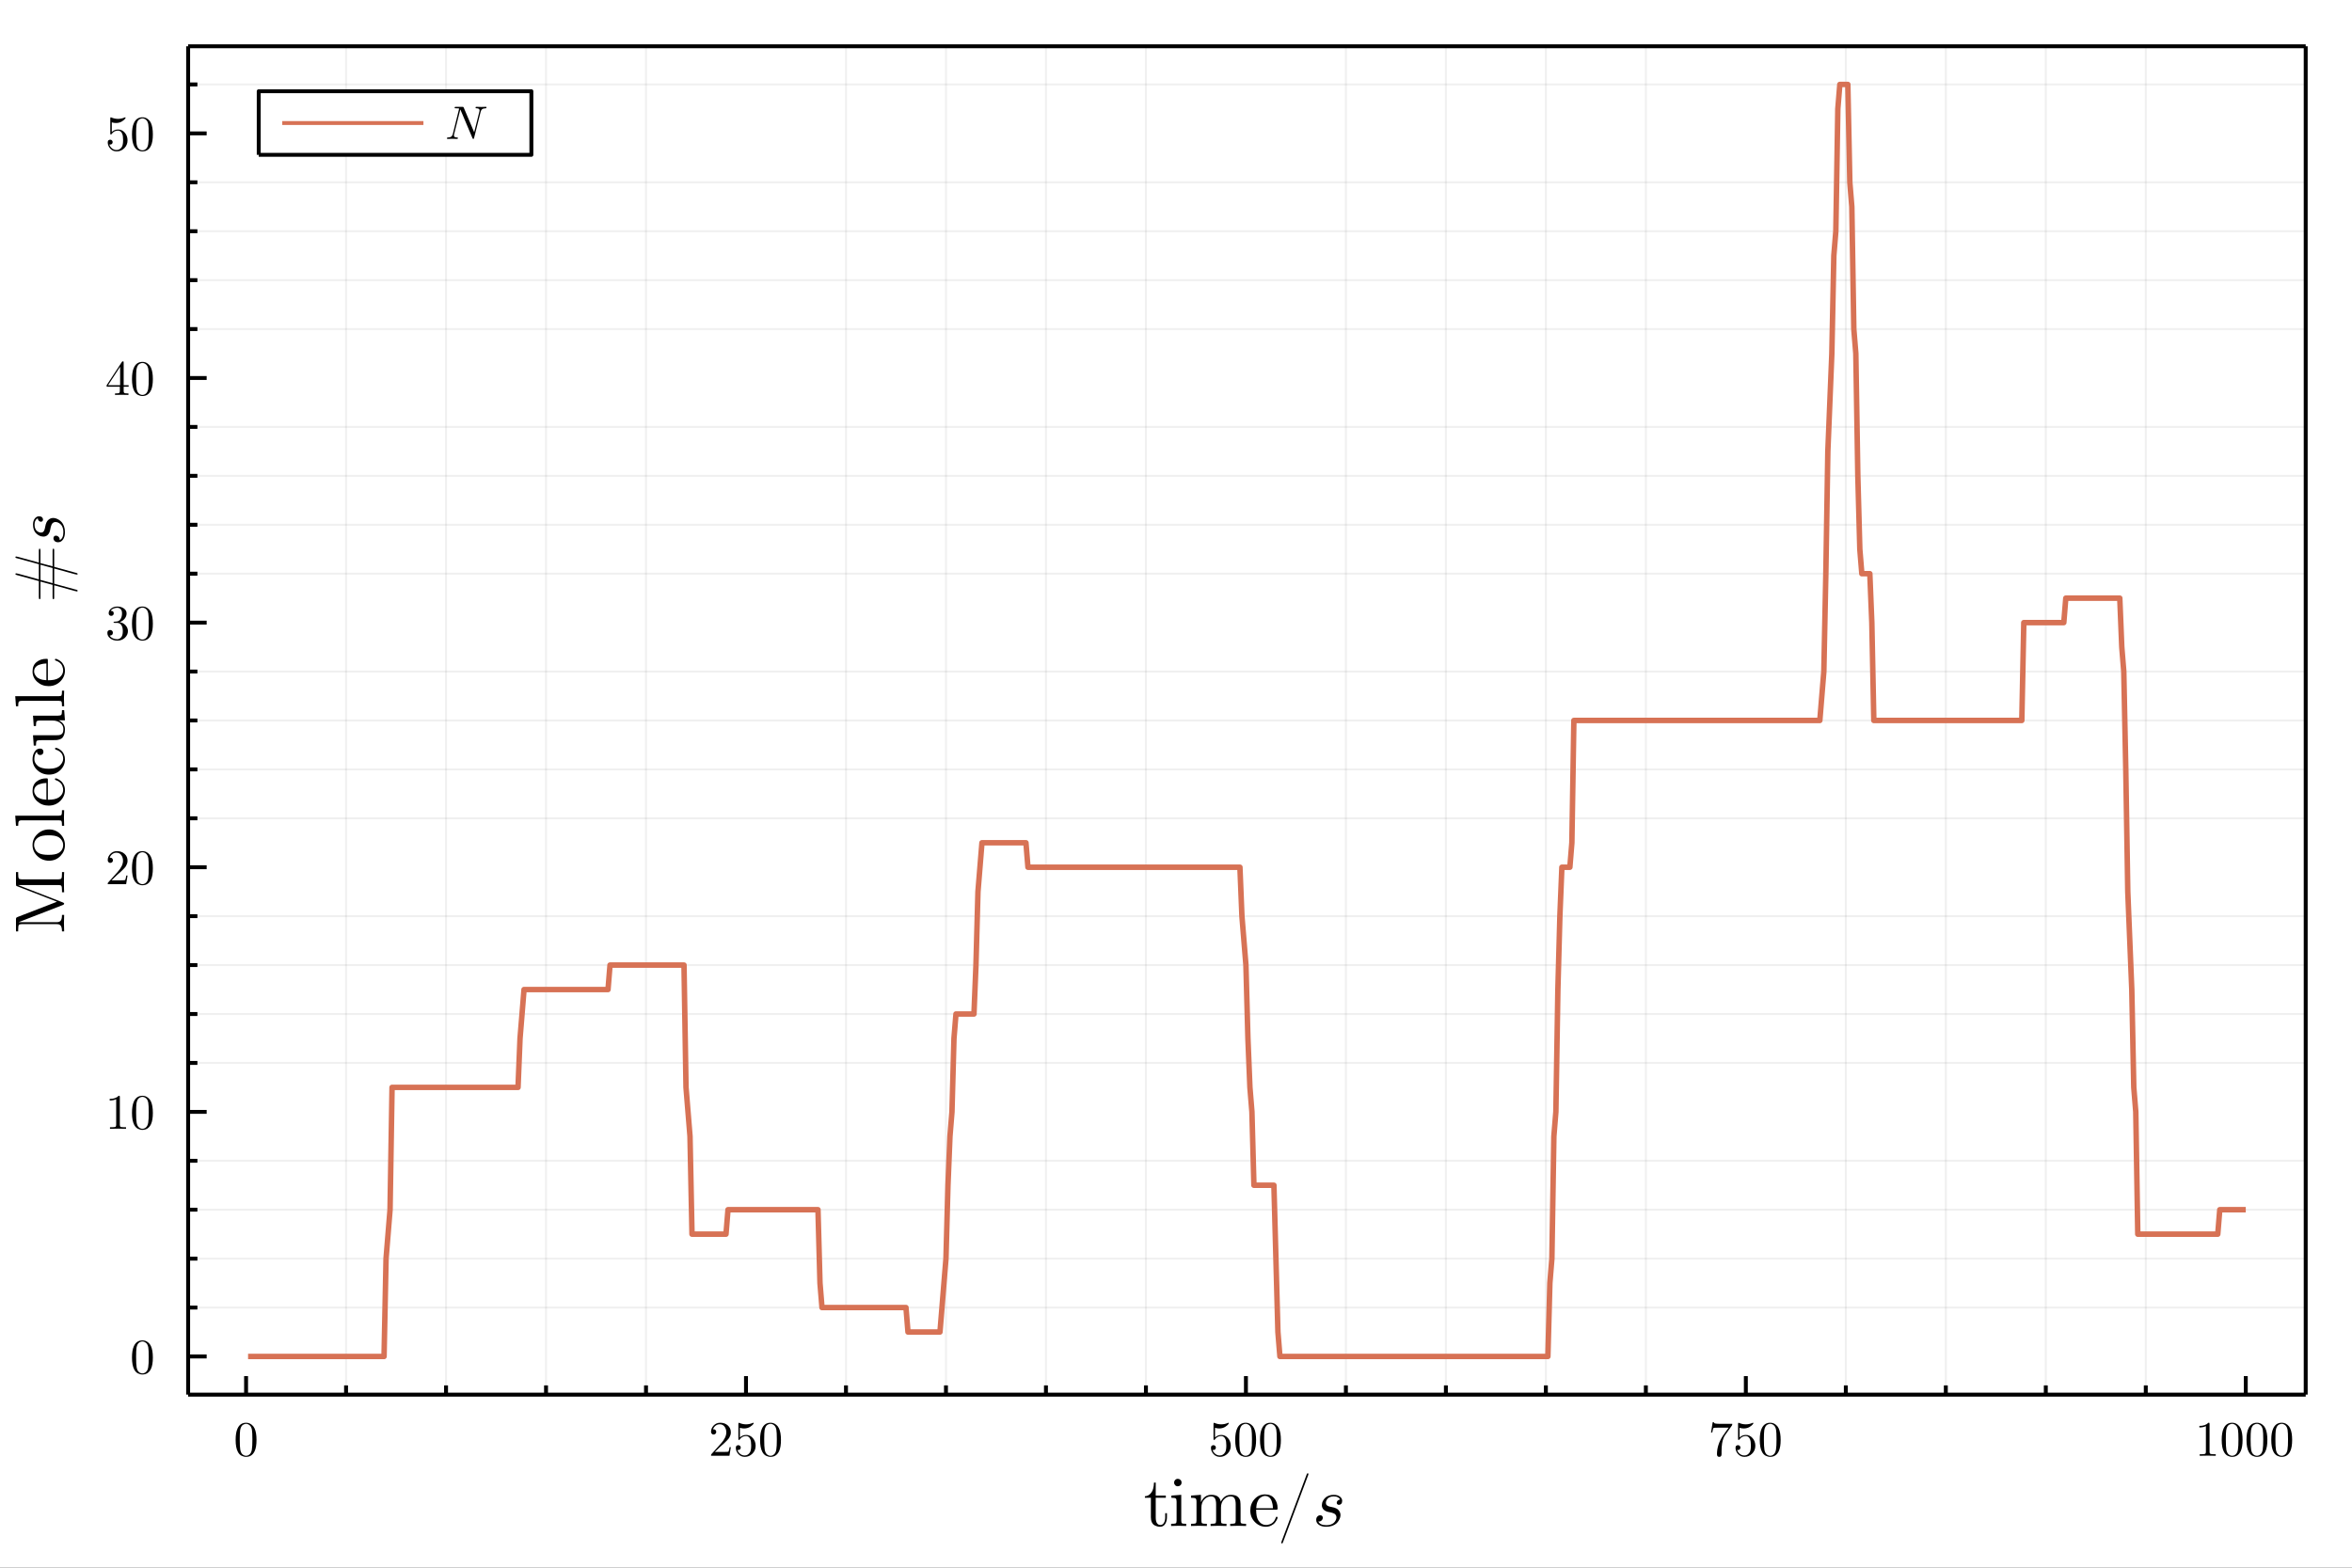 <?xml version="1.0" encoding="utf-8"?>
<svg xmlns="http://www.w3.org/2000/svg" xmlns:xlink="http://www.w3.org/1999/xlink" width="600" height="400" viewBox="0 0 2400 1600">
<rect x="0" y="0" width="2400" height="1600" fill="#333333" stroke="none"/>
<defs>
  <clipPath id="clip420">
    <rect x="0" y="0" width="2400" height="1600"/>
  </clipPath>
</defs>
<path clip-path="url(#clip420)" d="
M0 1600 L2400 1600 L2400 0 L0 0  Z
  " fill="#ffffff" fill-rule="evenodd" fill-opacity="1"/>
<defs>
  <clipPath id="clip421">
    <rect x="480" y="0" width="1681" height="1600"/>
  </clipPath>
</defs>
<defs>
  <clipPath id="clip422">
    <rect x="236" y="47" width="2117" height="1382"/>
  </clipPath>
</defs>
<path clip-path="url(#clip420)" d="
M191.982 1423.38 L2352.76 1423.38 L2352.76 47.244 L191.982 47.244  Z
  " fill="#ffffff" fill-rule="evenodd" fill-opacity="1"/>
<defs>
  <clipPath id="clip423">
    <rect x="191" y="47" width="2162" height="1377"/>
  </clipPath>
</defs>
<polyline clip-path="url(#clip423)" style="stroke:#000000; stroke-linecap:butt; stroke-linejoin:round; stroke-width:2; stroke-opacity:0.06; fill:none" points="
  353.121,1423.38 353.121,47.244 
  "/>
<polyline clip-path="url(#clip423)" style="stroke:#000000; stroke-linecap:butt; stroke-linejoin:round; stroke-width:2; stroke-opacity:0.06; fill:none" points="
  455.146,1423.38 455.146,47.244 
  "/>
<polyline clip-path="url(#clip423)" style="stroke:#000000; stroke-linecap:butt; stroke-linejoin:round; stroke-width:2; stroke-opacity:0.06; fill:none" points="
  557.172,1423.38 557.172,47.244 
  "/>
<polyline clip-path="url(#clip423)" style="stroke:#000000; stroke-linecap:butt; stroke-linejoin:round; stroke-width:2; stroke-opacity:0.06; fill:none" points="
  659.197,1423.38 659.197,47.244 
  "/>
<polyline clip-path="url(#clip423)" style="stroke:#000000; stroke-linecap:butt; stroke-linejoin:round; stroke-width:2; stroke-opacity:0.06; fill:none" points="
  863.248,1423.38 863.248,47.244 
  "/>
<polyline clip-path="url(#clip423)" style="stroke:#000000; stroke-linecap:butt; stroke-linejoin:round; stroke-width:2; stroke-opacity:0.06; fill:none" points="
  965.273,1423.38 965.273,47.244 
  "/>
<polyline clip-path="url(#clip423)" style="stroke:#000000; stroke-linecap:butt; stroke-linejoin:round; stroke-width:2; stroke-opacity:0.06; fill:none" points="
  1067.3,1423.38 1067.3,47.244 
  "/>
<polyline clip-path="url(#clip423)" style="stroke:#000000; stroke-linecap:butt; stroke-linejoin:round; stroke-width:2; stroke-opacity:0.06; fill:none" points="
  1169.32,1423.38 1169.32,47.244 
  "/>
<polyline clip-path="url(#clip423)" style="stroke:#000000; stroke-linecap:butt; stroke-linejoin:round; stroke-width:2; stroke-opacity:0.06; fill:none" points="
  1373.37,1423.38 1373.37,47.244 
  "/>
<polyline clip-path="url(#clip423)" style="stroke:#000000; stroke-linecap:butt; stroke-linejoin:round; stroke-width:2; stroke-opacity:0.06; fill:none" points="
  1475.4,1423.38 1475.4,47.244 
  "/>
<polyline clip-path="url(#clip423)" style="stroke:#000000; stroke-linecap:butt; stroke-linejoin:round; stroke-width:2; stroke-opacity:0.06; fill:none" points="
  1577.42,1423.38 1577.42,47.244 
  "/>
<polyline clip-path="url(#clip423)" style="stroke:#000000; stroke-linecap:butt; stroke-linejoin:round; stroke-width:2; stroke-opacity:0.06; fill:none" points="
  1679.45,1423.38 1679.45,47.244 
  "/>
<polyline clip-path="url(#clip423)" style="stroke:#000000; stroke-linecap:butt; stroke-linejoin:round; stroke-width:2; stroke-opacity:0.06; fill:none" points="
  1883.5,1423.38 1883.5,47.244 
  "/>
<polyline clip-path="url(#clip423)" style="stroke:#000000; stroke-linecap:butt; stroke-linejoin:round; stroke-width:2; stroke-opacity:0.06; fill:none" points="
  1985.53,1423.38 1985.53,47.244 
  "/>
<polyline clip-path="url(#clip423)" style="stroke:#000000; stroke-linecap:butt; stroke-linejoin:round; stroke-width:2; stroke-opacity:0.06; fill:none" points="
  2087.55,1423.38 2087.55,47.244 
  "/>
<polyline clip-path="url(#clip423)" style="stroke:#000000; stroke-linecap:butt; stroke-linejoin:round; stroke-width:2; stroke-opacity:0.06; fill:none" points="
  2189.58,1423.38 2189.58,47.244 
  "/>
<polyline clip-path="url(#clip420)" style="stroke:#000000; stroke-linecap:butt; stroke-linejoin:round; stroke-width:4; stroke-opacity:1; fill:none" points="
  191.982,1423.38 2352.76,1423.38 
  "/>
<polyline clip-path="url(#clip420)" style="stroke:#000000; stroke-linecap:butt; stroke-linejoin:round; stroke-width:4; stroke-opacity:1; fill:none" points="
  191.982,47.244 2352.76,47.244 
  "/>
<polyline clip-path="url(#clip420)" style="stroke:#000000; stroke-linecap:butt; stroke-linejoin:round; stroke-width:4; stroke-opacity:1; fill:none" points="
  251.096,1423.38 251.096,1404.48 
  "/>
<polyline clip-path="url(#clip420)" style="stroke:#000000; stroke-linecap:butt; stroke-linejoin:round; stroke-width:4; stroke-opacity:1; fill:none" points="
  761.222,1423.38 761.222,1404.48 
  "/>
<polyline clip-path="url(#clip420)" style="stroke:#000000; stroke-linecap:butt; stroke-linejoin:round; stroke-width:4; stroke-opacity:1; fill:none" points="
  1271.35,1423.38 1271.35,1404.48 
  "/>
<polyline clip-path="url(#clip420)" style="stroke:#000000; stroke-linecap:butt; stroke-linejoin:round; stroke-width:4; stroke-opacity:1; fill:none" points="
  1781.48,1423.38 1781.48,1404.48 
  "/>
<polyline clip-path="url(#clip420)" style="stroke:#000000; stroke-linecap:butt; stroke-linejoin:round; stroke-width:4; stroke-opacity:1; fill:none" points="
  2291.6,1423.38 2291.6,1404.48 
  "/>
<polyline clip-path="url(#clip420)" style="stroke:#000000; stroke-linecap:butt; stroke-linejoin:round; stroke-width:4; stroke-opacity:1; fill:none" points="
  353.121,1423.38 353.121,1413.93 
  "/>
<polyline clip-path="url(#clip420)" style="stroke:#000000; stroke-linecap:butt; stroke-linejoin:round; stroke-width:4; stroke-opacity:1; fill:none" points="
  455.146,1423.38 455.146,1413.93 
  "/>
<polyline clip-path="url(#clip420)" style="stroke:#000000; stroke-linecap:butt; stroke-linejoin:round; stroke-width:4; stroke-opacity:1; fill:none" points="
  557.172,1423.38 557.172,1413.93 
  "/>
<polyline clip-path="url(#clip420)" style="stroke:#000000; stroke-linecap:butt; stroke-linejoin:round; stroke-width:4; stroke-opacity:1; fill:none" points="
  659.197,1423.38 659.197,1413.93 
  "/>
<polyline clip-path="url(#clip420)" style="stroke:#000000; stroke-linecap:butt; stroke-linejoin:round; stroke-width:4; stroke-opacity:1; fill:none" points="
  863.248,1423.38 863.248,1413.93 
  "/>
<polyline clip-path="url(#clip420)" style="stroke:#000000; stroke-linecap:butt; stroke-linejoin:round; stroke-width:4; stroke-opacity:1; fill:none" points="
  965.273,1423.38 965.273,1413.93 
  "/>
<polyline clip-path="url(#clip420)" style="stroke:#000000; stroke-linecap:butt; stroke-linejoin:round; stroke-width:4; stroke-opacity:1; fill:none" points="
  1067.3,1423.38 1067.3,1413.93 
  "/>
<polyline clip-path="url(#clip420)" style="stroke:#000000; stroke-linecap:butt; stroke-linejoin:round; stroke-width:4; stroke-opacity:1; fill:none" points="
  1169.32,1423.38 1169.32,1413.93 
  "/>
<polyline clip-path="url(#clip420)" style="stroke:#000000; stroke-linecap:butt; stroke-linejoin:round; stroke-width:4; stroke-opacity:1; fill:none" points="
  1373.37,1423.38 1373.37,1413.93 
  "/>
<polyline clip-path="url(#clip420)" style="stroke:#000000; stroke-linecap:butt; stroke-linejoin:round; stroke-width:4; stroke-opacity:1; fill:none" points="
  1475.4,1423.38 1475.4,1413.93 
  "/>
<polyline clip-path="url(#clip420)" style="stroke:#000000; stroke-linecap:butt; stroke-linejoin:round; stroke-width:4; stroke-opacity:1; fill:none" points="
  1577.42,1423.38 1577.42,1413.93 
  "/>
<polyline clip-path="url(#clip420)" style="stroke:#000000; stroke-linecap:butt; stroke-linejoin:round; stroke-width:4; stroke-opacity:1; fill:none" points="
  1679.45,1423.38 1679.45,1413.93 
  "/>
<polyline clip-path="url(#clip420)" style="stroke:#000000; stroke-linecap:butt; stroke-linejoin:round; stroke-width:4; stroke-opacity:1; fill:none" points="
  1883.5,1423.38 1883.5,1413.93 
  "/>
<polyline clip-path="url(#clip420)" style="stroke:#000000; stroke-linecap:butt; stroke-linejoin:round; stroke-width:4; stroke-opacity:1; fill:none" points="
  1985.53,1423.38 1985.53,1413.93 
  "/>
<polyline clip-path="url(#clip420)" style="stroke:#000000; stroke-linecap:butt; stroke-linejoin:round; stroke-width:4; stroke-opacity:1; fill:none" points="
  2087.55,1423.38 2087.55,1413.93 
  "/>
<polyline clip-path="url(#clip420)" style="stroke:#000000; stroke-linecap:butt; stroke-linejoin:round; stroke-width:4; stroke-opacity:1; fill:none" points="
  2189.58,1423.38 2189.58,1413.93 
  "/>
<path clip-path="url(#clip420)" d="M240.449 1469.6 Q240.449 1462.16 242.326 1458.11 Q244.945 1452.08 251.12 1452.08 Q252.43 1452.08 253.788 1452.45 Q255.172 1452.8 256.901 1454.16 Q258.655 1455.52 259.717 1457.74 Q261.743 1462.04 261.743 1469.6 Q261.743 1476.98 259.865 1481.01 Q257.123 1486.89 251.071 1486.89 Q248.798 1486.89 246.476 1485.73 Q244.179 1484.57 242.721 1481.77 Q240.449 1477.6 240.449 1469.6 M244.648 1468.98 Q244.648 1476.61 245.192 1479.65 Q245.809 1482.94 247.489 1484.37 Q249.194 1485.78 251.071 1485.78 Q253.097 1485.78 254.776 1484.27 Q256.481 1482.74 257 1479.45 Q257.568 1476.22 257.543 1468.98 Q257.543 1461.94 257.049 1459.12 Q256.382 1455.84 254.604 1454.53 Q252.85 1453.19 251.071 1453.19 Q250.404 1453.19 249.688 1453.39 Q248.996 1453.59 247.983 1454.16 Q246.97 1454.72 246.18 1456.13 Q245.414 1457.54 245.043 1459.67 Q244.648 1462.41 244.648 1468.98 Z" fill="#000000" fill-rule="evenodd" fill-opacity="1" /><path clip-path="url(#clip420)" d="M725.551 1485.78 Q725.551 1484.86 725.625 1484.59 Q725.724 1484.32 726.119 1483.9 L735.827 1473.08 Q741.138 1467.1 741.138 1461.89 Q741.138 1458.5 739.36 1456.08 Q737.606 1453.66 734.37 1453.66 Q732.146 1453.66 730.269 1455.02 Q728.391 1456.38 727.527 1458.8 Q727.675 1458.75 728.194 1458.75 Q729.454 1458.75 730.145 1459.54 Q730.862 1460.33 730.862 1461.39 Q730.862 1462.75 729.972 1463.42 Q729.108 1464.06 728.243 1464.06 Q727.897 1464.06 727.428 1463.99 Q726.983 1463.91 726.267 1463.22 Q725.551 1462.51 725.551 1461.25 Q725.551 1457.71 728.219 1454.9 Q730.911 1452.08 735.012 1452.08 Q739.656 1452.08 742.695 1454.85 Q745.758 1457.59 745.758 1461.89 Q745.758 1463.4 745.289 1464.78 Q744.844 1466.14 744.226 1467.2 Q743.633 1468.26 742.003 1469.97 Q740.373 1471.67 739.063 1472.88 Q737.754 1474.09 734.814 1476.66 L729.454 1481.87 L738.569 1481.87 Q743.016 1481.87 743.362 1481.48 Q743.856 1480.76 744.473 1476.98 L745.758 1476.98 L744.325 1485.78 L725.551 1485.78 Z" fill="#000000" fill-rule="evenodd" fill-opacity="1" /><path clip-path="url(#clip420)" d="M750.847 1477.62 Q750.847 1476.12 751.662 1475.55 Q752.477 1474.96 753.342 1474.96 Q754.503 1474.96 755.17 1475.7 Q755.862 1476.41 755.862 1477.43 Q755.862 1478.44 755.17 1479.18 Q754.503 1479.9 753.342 1479.9 Q752.774 1479.9 752.477 1479.8 Q753.144 1482.12 755.17 1483.8 Q757.22 1485.48 759.913 1485.48 Q763.297 1485.48 765.323 1482.19 Q766.533 1480.07 766.533 1475.25 Q766.533 1471 765.619 1468.88 Q764.211 1465.64 761.321 1465.64 Q757.22 1465.64 754.799 1469.18 Q754.503 1469.62 754.157 1469.65 Q753.663 1469.65 753.539 1469.37 Q753.441 1469.08 753.441 1468.31 L753.441 1453.34 Q753.441 1452.13 753.935 1452.13 Q754.132 1452.13 754.552 1452.28 Q757.739 1453.69 761.272 1453.71 Q764.903 1453.71 768.164 1452.23 Q768.411 1452.08 768.559 1452.08 Q769.053 1452.08 769.078 1452.65 Q769.078 1452.85 768.658 1453.44 Q768.263 1454.01 767.398 1454.77 Q766.533 1455.52 765.422 1456.23 Q764.31 1456.95 762.68 1457.44 Q761.074 1457.91 759.295 1457.91 Q757.171 1457.91 754.997 1457.24 L754.997 1467.1 Q757.616 1464.53 761.42 1464.53 Q765.471 1464.53 768.263 1467.79 Q771.054 1471.05 771.054 1475.6 Q771.054 1480.37 767.744 1483.63 Q764.458 1486.89 760.012 1486.89 Q755.96 1486.89 753.391 1484 Q750.847 1481.11 750.847 1477.62 Z" fill="#000000" fill-rule="evenodd" fill-opacity="1" /><path clip-path="url(#clip420)" d="M775.6 1469.6 Q775.6 1462.16 777.477 1458.11 Q780.096 1452.08 786.271 1452.08 Q787.581 1452.08 788.939 1452.45 Q790.323 1452.8 792.052 1454.16 Q793.806 1455.52 794.868 1457.74 Q796.894 1462.04 796.894 1469.6 Q796.894 1476.98 795.016 1481.01 Q792.274 1486.89 786.222 1486.89 Q783.949 1486.89 781.627 1485.73 Q779.33 1484.57 777.872 1481.77 Q775.6 1477.6 775.6 1469.6 M779.799 1468.98 Q779.799 1476.61 780.343 1479.65 Q780.96 1482.94 782.64 1484.37 Q784.345 1485.78 786.222 1485.78 Q788.248 1485.78 789.928 1484.27 Q791.632 1482.74 792.151 1479.45 Q792.719 1476.22 792.694 1468.98 Q792.694 1461.94 792.2 1459.12 Q791.533 1455.84 789.755 1454.53 Q788.001 1453.19 786.222 1453.19 Q785.555 1453.19 784.839 1453.39 Q784.147 1453.59 783.134 1454.16 Q782.121 1454.72 781.331 1456.13 Q780.565 1457.54 780.194 1459.67 Q779.799 1462.41 779.799 1468.98 Z" fill="#000000" fill-rule="evenodd" fill-opacity="1" /><path clip-path="url(#clip420)" d="M1235.68 1477.62 Q1235.68 1476.12 1236.49 1475.55 Q1237.31 1474.96 1238.17 1474.96 Q1239.33 1474.96 1240 1475.7 Q1240.69 1476.41 1240.69 1477.43 Q1240.69 1478.44 1240 1479.18 Q1239.33 1479.9 1238.17 1479.9 Q1237.6 1479.9 1237.31 1479.8 Q1237.97 1482.12 1240 1483.8 Q1242.05 1485.48 1244.74 1485.48 Q1248.13 1485.48 1250.15 1482.19 Q1251.36 1480.07 1251.36 1475.25 Q1251.36 1471 1250.45 1468.88 Q1249.04 1465.64 1246.15 1465.64 Q1242.05 1465.64 1239.63 1469.18 Q1239.33 1469.62 1238.99 1469.65 Q1238.49 1469.65 1238.37 1469.37 Q1238.27 1469.08 1238.27 1468.31 L1238.27 1453.34 Q1238.27 1452.13 1238.77 1452.13 Q1238.96 1452.13 1239.38 1452.28 Q1242.57 1453.69 1246.1 1453.71 Q1249.73 1453.71 1252.99 1452.23 Q1253.24 1452.08 1253.39 1452.08 Q1253.88 1452.08 1253.91 1452.65 Q1253.91 1452.85 1253.49 1453.44 Q1253.09 1454.01 1252.23 1454.77 Q1251.36 1455.52 1250.25 1456.23 Q1249.14 1456.95 1247.51 1457.44 Q1245.9 1457.91 1244.13 1457.91 Q1242 1457.91 1239.83 1457.24 L1239.83 1467.1 Q1242.45 1464.53 1246.25 1464.53 Q1250.3 1464.53 1253.09 1467.79 Q1255.88 1471.05 1255.88 1475.6 Q1255.88 1480.37 1252.57 1483.63 Q1249.29 1486.89 1244.84 1486.89 Q1240.79 1486.89 1238.22 1484 Q1235.68 1481.11 1235.68 1477.62 Z" fill="#000000" fill-rule="evenodd" fill-opacity="1" /><path clip-path="url(#clip420)" d="M1260.43 1469.6 Q1260.43 1462.16 1262.31 1458.11 Q1264.93 1452.08 1271.1 1452.08 Q1272.41 1452.08 1273.77 1452.45 Q1275.15 1452.8 1276.88 1454.16 Q1278.64 1455.52 1279.7 1457.74 Q1281.72 1462.04 1281.72 1469.6 Q1281.72 1476.98 1279.85 1481.01 Q1277.1 1486.89 1271.05 1486.89 Q1268.78 1486.89 1266.46 1485.73 Q1264.16 1484.57 1262.7 1481.77 Q1260.43 1477.6 1260.43 1469.6 M1264.63 1468.98 Q1264.63 1476.61 1265.17 1479.65 Q1265.79 1482.94 1267.47 1484.37 Q1269.17 1485.78 1271.05 1485.78 Q1273.08 1485.78 1274.76 1484.27 Q1276.46 1482.74 1276.98 1479.45 Q1277.55 1476.22 1277.52 1468.98 Q1277.52 1461.94 1277.03 1459.12 Q1276.36 1455.84 1274.58 1454.53 Q1272.83 1453.19 1271.05 1453.19 Q1270.39 1453.19 1269.67 1453.39 Q1268.98 1453.59 1267.96 1454.16 Q1266.95 1454.72 1266.16 1456.13 Q1265.4 1457.54 1265.02 1459.67 Q1264.63 1462.41 1264.63 1468.98 Z" fill="#000000" fill-rule="evenodd" fill-opacity="1" /><path clip-path="url(#clip420)" d="M1285.73 1469.6 Q1285.73 1462.16 1287.6 1458.11 Q1290.22 1452.08 1296.4 1452.08 Q1297.71 1452.08 1299.07 1452.45 Q1300.45 1452.8 1302.18 1454.16 Q1303.93 1455.52 1304.99 1457.74 Q1307.02 1462.04 1307.02 1469.6 Q1307.02 1476.98 1305.14 1481.01 Q1302.4 1486.89 1296.35 1486.89 Q1294.08 1486.89 1291.75 1485.73 Q1289.46 1484.57 1288 1481.77 Q1285.73 1477.6 1285.73 1469.6 M1289.93 1468.98 Q1289.93 1476.61 1290.47 1479.65 Q1291.09 1482.94 1292.77 1484.37 Q1294.47 1485.78 1296.35 1485.78 Q1298.37 1485.78 1300.05 1484.27 Q1301.76 1482.74 1302.28 1479.45 Q1302.85 1476.22 1302.82 1468.98 Q1302.82 1461.94 1302.33 1459.12 Q1301.66 1455.84 1299.88 1454.53 Q1298.13 1453.19 1296.35 1453.19 Q1295.68 1453.19 1294.97 1453.39 Q1294.27 1453.59 1293.26 1454.16 Q1292.25 1454.72 1291.46 1456.13 Q1290.69 1457.54 1290.32 1459.67 Q1289.93 1462.41 1289.93 1468.98 Z" fill="#000000" fill-rule="evenodd" fill-opacity="1" /><path clip-path="url(#clip420)" d="M1745.96 1461.99 L1747.62 1451.59 L1748.88 1451.59 Q1749.03 1452.21 1749.27 1452.48 Q1749.55 1452.75 1750.98 1452.97 Q1752.44 1453.19 1755.38 1453.19 L1767.65 1453.19 Q1767.65 1454.35 1767.21 1454.97 L1760.37 1464.58 Q1758.19 1467.62 1757.23 1473.23 Q1756.66 1476.98 1756.69 1481.53 L1756.69 1484.1 Q1756.69 1486.89 1754.34 1486.89 Q1752.02 1486.89 1752.02 1484.1 Q1752.02 1474.44 1758.24 1465.08 Q1758.91 1464.11 1761.35 1460.68 Q1763.82 1457.24 1763.92 1457.1 L1753.45 1457.1 Q1748.85 1457.1 1748.48 1457.39 Q1747.99 1457.84 1747.22 1461.99 L1745.96 1461.99 Z" fill="#000000" fill-rule="evenodd" fill-opacity="1" /><path clip-path="url(#clip420)" d="M1770.94 1477.62 Q1770.94 1476.12 1771.75 1475.55 Q1772.57 1474.96 1773.43 1474.96 Q1774.6 1474.96 1775.26 1475.7 Q1775.95 1476.41 1775.95 1477.43 Q1775.95 1478.44 1775.26 1479.18 Q1774.6 1479.9 1773.43 1479.9 Q1772.87 1479.9 1772.57 1479.8 Q1773.24 1482.12 1775.26 1483.8 Q1777.31 1485.48 1780.01 1485.48 Q1783.39 1485.48 1785.42 1482.19 Q1786.63 1480.07 1786.63 1475.25 Q1786.63 1471 1785.71 1468.88 Q1784.3 1465.64 1781.41 1465.64 Q1777.31 1465.64 1774.89 1469.18 Q1774.6 1469.62 1774.25 1469.65 Q1773.76 1469.65 1773.63 1469.37 Q1773.53 1469.08 1773.53 1468.31 L1773.53 1453.34 Q1773.53 1452.13 1774.03 1452.13 Q1774.22 1452.13 1774.64 1452.28 Q1777.83 1453.69 1781.36 1453.71 Q1785 1453.71 1788.26 1452.23 Q1788.5 1452.08 1788.65 1452.08 Q1789.15 1452.08 1789.17 1452.65 Q1789.17 1452.85 1788.75 1453.44 Q1788.36 1454.01 1787.49 1454.77 Q1786.63 1455.52 1785.51 1456.23 Q1784.4 1456.95 1782.77 1457.44 Q1781.17 1457.91 1779.39 1457.91 Q1777.26 1457.91 1775.09 1457.24 L1775.09 1467.1 Q1777.71 1464.53 1781.51 1464.53 Q1785.56 1464.53 1788.36 1467.79 Q1791.15 1471.05 1791.15 1475.6 Q1791.15 1480.37 1787.84 1483.63 Q1784.55 1486.89 1780.1 1486.89 Q1776.05 1486.89 1773.48 1484 Q1770.94 1481.11 1770.94 1477.62 Z" fill="#000000" fill-rule="evenodd" fill-opacity="1" /><path clip-path="url(#clip420)" d="M1795.69 1469.6 Q1795.69 1462.16 1797.57 1458.11 Q1800.19 1452.08 1806.36 1452.08 Q1807.67 1452.08 1809.03 1452.45 Q1810.42 1452.8 1812.14 1454.16 Q1813.9 1455.52 1814.96 1457.74 Q1816.99 1462.04 1816.99 1469.6 Q1816.99 1476.98 1815.11 1481.01 Q1812.37 1486.89 1806.31 1486.89 Q1804.04 1486.89 1801.72 1485.73 Q1799.42 1484.57 1797.96 1481.77 Q1795.69 1477.6 1795.69 1469.6 M1799.89 1468.98 Q1799.89 1476.61 1800.44 1479.65 Q1801.05 1482.94 1802.73 1484.37 Q1804.44 1485.78 1806.31 1485.78 Q1808.34 1485.78 1810.02 1484.27 Q1811.72 1482.74 1812.24 1479.45 Q1812.81 1476.22 1812.79 1468.98 Q1812.79 1461.94 1812.29 1459.12 Q1811.63 1455.84 1809.85 1454.53 Q1808.09 1453.19 1806.31 1453.19 Q1805.65 1453.19 1804.93 1453.39 Q1804.24 1453.59 1803.23 1454.16 Q1802.21 1454.72 1801.42 1456.13 Q1800.66 1457.54 1800.29 1459.67 Q1799.89 1462.41 1799.89 1468.98 Z" fill="#000000" fill-rule="evenodd" fill-opacity="1" /><path clip-path="url(#clip420)" d="M2244.27 1456.9 L2244.27 1455.32 Q2250.35 1455.32 2253.48 1452.08 Q2254.35 1452.08 2254.5 1452.28 Q2254.65 1452.48 2254.65 1453.39 L2254.65 1481.77 Q2254.65 1483.28 2255.39 1483.75 Q2256.13 1484.22 2259.36 1484.22 L2260.97 1484.22 L2260.97 1485.78 Q2259.19 1485.63 2252.77 1485.63 Q2246.35 1485.63 2244.59 1485.78 L2244.59 1484.22 L2246.2 1484.22 Q2249.38 1484.22 2250.15 1483.78 Q2250.92 1483.31 2250.92 1481.77 L2250.92 1455.56 Q2248.27 1456.9 2244.27 1456.9 Z" fill="#000000" fill-rule="evenodd" fill-opacity="1" /><path clip-path="url(#clip420)" d="M2267.05 1469.6 Q2267.05 1462.16 2268.92 1458.11 Q2271.54 1452.08 2277.72 1452.08 Q2279.03 1452.08 2280.39 1452.45 Q2281.77 1452.8 2283.5 1454.16 Q2285.25 1455.52 2286.32 1457.74 Q2288.34 1462.04 2288.34 1469.6 Q2288.34 1476.98 2286.46 1481.01 Q2283.72 1486.89 2277.67 1486.89 Q2275.4 1486.89 2273.07 1485.73 Q2270.78 1484.57 2269.32 1481.77 Q2267.05 1477.6 2267.05 1469.6 M2271.25 1468.98 Q2271.25 1476.61 2271.79 1479.65 Q2272.41 1482.94 2274.09 1484.37 Q2275.79 1485.78 2277.67 1485.78 Q2279.69 1485.78 2281.37 1484.27 Q2283.08 1482.74 2283.6 1479.45 Q2284.17 1476.22 2284.14 1468.98 Q2284.14 1461.94 2283.65 1459.12 Q2282.98 1455.84 2281.2 1454.53 Q2279.45 1453.19 2277.67 1453.19 Q2277 1453.19 2276.29 1453.39 Q2275.59 1453.59 2274.58 1454.16 Q2273.57 1454.72 2272.78 1456.13 Q2272.01 1457.54 2271.64 1459.67 Q2271.25 1462.41 2271.25 1468.98 Z" fill="#000000" fill-rule="evenodd" fill-opacity="1" /><path clip-path="url(#clip420)" d="M2292.34 1469.6 Q2292.34 1462.16 2294.22 1458.11 Q2296.84 1452.08 2303.01 1452.08 Q2304.32 1452.08 2305.68 1452.45 Q2307.07 1452.8 2308.8 1454.16 Q2310.55 1455.52 2311.61 1457.74 Q2313.64 1462.04 2313.64 1469.6 Q2313.64 1476.98 2311.76 1481.01 Q2309.02 1486.89 2302.97 1486.89 Q2300.69 1486.89 2298.37 1485.73 Q2296.07 1484.57 2294.62 1481.77 Q2292.34 1477.6 2292.34 1469.6 M2296.54 1468.98 Q2296.54 1476.61 2297.09 1479.65 Q2297.7 1482.94 2299.38 1484.37 Q2301.09 1485.78 2302.97 1485.78 Q2304.99 1485.78 2306.67 1484.27 Q2308.38 1482.74 2308.89 1479.45 Q2309.46 1476.22 2309.44 1468.98 Q2309.44 1461.94 2308.94 1459.12 Q2308.28 1455.84 2306.5 1454.53 Q2304.74 1453.19 2302.97 1453.19 Q2302.3 1453.19 2301.58 1453.39 Q2300.89 1453.59 2299.88 1454.16 Q2298.86 1454.72 2298.07 1456.13 Q2297.31 1457.54 2296.94 1459.67 Q2296.54 1462.41 2296.54 1468.98 Z" fill="#000000" fill-rule="evenodd" fill-opacity="1" /><path clip-path="url(#clip420)" d="M2317.64 1469.6 Q2317.64 1462.16 2319.52 1458.11 Q2322.14 1452.08 2328.31 1452.08 Q2329.62 1452.08 2330.98 1452.45 Q2332.36 1452.8 2334.09 1454.16 Q2335.85 1455.52 2336.91 1457.74 Q2338.93 1462.04 2338.93 1469.6 Q2338.93 1476.98 2337.06 1481.01 Q2334.31 1486.89 2328.26 1486.89 Q2325.99 1486.89 2323.67 1485.73 Q2321.37 1484.57 2319.91 1481.77 Q2317.64 1477.6 2317.64 1469.6 M2321.84 1468.98 Q2321.84 1476.61 2322.38 1479.65 Q2323 1482.94 2324.68 1484.37 Q2326.38 1485.78 2328.26 1485.78 Q2330.29 1485.78 2331.97 1484.27 Q2333.67 1482.74 2334.19 1479.45 Q2334.76 1476.22 2334.73 1468.98 Q2334.73 1461.94 2334.24 1459.12 Q2333.57 1455.84 2331.79 1454.53 Q2330.04 1453.19 2328.26 1453.19 Q2327.59 1453.19 2326.88 1453.39 Q2326.19 1453.59 2325.17 1454.16 Q2324.16 1454.72 2323.37 1456.13 Q2322.6 1457.54 2322.23 1459.67 Q2321.84 1462.41 2321.84 1468.98 Z" fill="#000000" fill-rule="evenodd" fill-opacity="1" /><path clip-path="url(#clip420)" d="M1168.26 1528.66 L1168.26 1527.08 Q1171.56 1526.93 1173.74 1524.62 Q1175.95 1522.26 1176.69 1519.38 Q1177.46 1516.5 1177.53 1513.16 L1179.32 1513.16 L1179.32 1526.41 L1189.62 1526.41 L1189.62 1528.66 L1179.32 1528.66 L1179.32 1548.65 Q1179.32 1556.41 1184.17 1556.41 Q1186.25 1556.41 1187.62 1554.3 Q1188.99 1552.16 1188.99 1548.37 L1188.99 1544.4 L1190.78 1544.4 L1190.78 1548.51 Q1190.78 1552.41 1188.99 1555.32 Q1187.19 1558.24 1183.65 1558.24 Q1182.35 1558.24 1181.05 1557.89 Q1179.78 1557.57 1178.09 1556.73 Q1176.44 1555.85 1175.39 1553.74 Q1174.37 1551.6 1174.37 1548.51 L1174.37 1528.66 L1168.26 1528.66 Z" fill="#000000" fill-rule="evenodd" fill-opacity="1" /><path clip-path="url(#clip420)" d="M1195.02 1557.43 L1195.02 1555.22 Q1198.85 1555.22 1199.73 1554.76 Q1200.61 1554.27 1200.61 1551.95 L1200.61 1532.59 Q1200.61 1529.92 1199.7 1529.29 Q1198.82 1528.66 1195.3 1528.66 L1195.3 1526.41 L1205.35 1525.64 L1205.35 1552.02 Q1205.35 1554.16 1206.13 1554.69 Q1206.9 1555.22 1210.41 1555.22 L1210.41 1557.43 Q1203.07 1557.22 1202.93 1557.22 Q1201.94 1557.22 1195.02 1557.43 M1198.04 1513.09 Q1198.04 1511.65 1199.13 1510.49 Q1200.26 1509.3 1201.84 1509.3 Q1203.42 1509.3 1204.54 1510.39 Q1205.67 1511.44 1205.67 1513.13 Q1205.67 1514.78 1204.54 1515.87 Q1203.42 1516.92 1201.84 1516.92 Q1200.19 1516.92 1199.1 1515.76 Q1198.04 1514.6 1198.04 1513.09 Z" fill="#000000" fill-rule="evenodd" fill-opacity="1" /><path clip-path="url(#clip420)" d="M1215.33 1557.43 L1215.33 1555.22 Q1219.16 1555.22 1220.04 1554.76 Q1220.92 1554.27 1220.92 1551.95 L1220.92 1532.66 Q1220.92 1529.99 1219.97 1529.32 Q1219.05 1528.66 1215.33 1528.66 L1215.33 1526.41 L1225.45 1525.64 L1225.45 1533.19 Q1228.82 1525.64 1236.09 1525.64 Q1244.53 1525.64 1245.68 1532.66 Q1246.91 1529.92 1249.48 1527.78 Q1252.08 1525.64 1256.12 1525.64 Q1261.53 1525.64 1263.67 1528.31 Q1265.25 1530.1 1265.57 1532.1 Q1265.89 1534.1 1265.89 1539.3 L1265.89 1553.04 Q1265.96 1554.55 1267.12 1554.9 Q1268.28 1555.22 1271.51 1555.22 L1271.51 1557.43 Q1264.16 1557.22 1263.46 1557.22 Q1262.9 1557.22 1255.31 1557.43 L1255.31 1555.22 Q1259.14 1555.22 1260.02 1554.76 Q1260.93 1554.27 1260.93 1551.95 L1260.93 1535.19 Q1260.93 1531.54 1259.81 1529.39 Q1258.68 1527.22 1255.59 1527.22 Q1251.87 1527.22 1248.88 1530.34 Q1245.9 1533.47 1245.9 1538.74 L1245.9 1551.95 Q1245.9 1554.27 1246.77 1554.76 Q1247.69 1555.22 1251.52 1555.22 L1251.52 1557.43 Q1244.17 1557.22 1243.44 1557.22 Q1242.87 1557.22 1235.32 1557.43 L1235.32 1555.22 Q1239.15 1555.22 1240.03 1554.76 Q1240.94 1554.27 1240.94 1551.95 L1240.94 1535.19 Q1240.94 1531.54 1239.82 1529.39 Q1238.69 1527.22 1235.6 1527.22 Q1231.88 1527.22 1228.89 1530.34 Q1225.9 1533.47 1225.9 1538.74 L1225.9 1551.95 Q1225.9 1554.27 1226.78 1554.76 Q1227.7 1555.22 1231.49 1555.22 L1231.49 1557.43 Q1224.15 1557.22 1223.44 1557.22 Q1222.88 1557.22 1215.33 1557.43 Z" fill="#000000" fill-rule="evenodd" fill-opacity="1" /><path clip-path="url(#clip420)" d="M1275.81 1541.59 Q1275.81 1534.8 1280.17 1529.99 Q1284.52 1525.18 1290.78 1525.18 Q1297.1 1525.18 1300.37 1529.29 Q1303.67 1533.4 1303.67 1539.3 Q1303.67 1540.39 1303.39 1540.6 Q1303.11 1540.81 1301.88 1540.81 L1281.78 1540.81 Q1281.78 1548.16 1283.96 1551.6 Q1286.98 1556.41 1292.08 1556.41 Q1292.78 1556.41 1293.62 1556.27 Q1294.47 1556.13 1296.19 1555.53 Q1297.91 1554.9 1299.42 1553.25 Q1300.93 1551.6 1301.81 1549 Q1302.02 1547.98 1302.72 1548.02 Q1303.67 1548.02 1303.67 1548.86 Q1303.67 1549.49 1302.97 1550.93 Q1302.3 1552.34 1301 1554.02 Q1299.7 1555.71 1297.17 1556.97 Q1294.68 1558.24 1291.66 1558.24 Q1285.33 1558.24 1280.55 1553.46 Q1275.81 1548.65 1275.81 1541.59 M1281.85 1539.3 L1298.93 1539.3 Q1298.93 1537.79 1298.65 1536.1 Q1298.4 1534.42 1297.63 1532.1 Q1296.89 1529.75 1295.13 1528.27 Q1293.38 1526.79 1290.78 1526.79 Q1289.62 1526.79 1288.35 1527.29 Q1287.12 1527.78 1285.61 1528.97 Q1284.1 1530.17 1283.05 1532.87 Q1281.99 1535.58 1281.85 1539.3 Z" fill="#000000" fill-rule="evenodd" fill-opacity="1" /><path clip-path="url(#clip420)" d="M1307.44 1574.4 Q1307.44 1574.05 1307.72 1573.28 L1333.12 1505.4 Q1333.12 1505.33 1333.3 1504.94 Q1333.48 1504.55 1333.58 1504.31 Q1333.69 1504.03 1333.9 1503.82 Q1334.14 1503.61 1334.42 1503.61 Q1335.13 1503.61 1335.13 1504.48 Q1335.13 1504.55 1334.92 1505.4 L1309.44 1573.35 Q1309.02 1574.58 1308.74 1574.93 Q1308.5 1575.28 1308.07 1575.28 Q1307.44 1575.28 1307.44 1574.4 Z" fill="#000000" fill-rule="evenodd" fill-opacity="1" /><path clip-path="url(#clip420)" d="M1369.57 1531.82 Q1369.57 1533.79 1368.58 1534.84 Q1367.6 1535.86 1366.26 1535.86 Q1365.17 1535.86 1364.58 1535.23 Q1364.01 1534.59 1364.01 1533.75 Q1364.01 1532.52 1365 1531.54 Q1366.02 1530.55 1367.49 1530.52 Q1367 1529.22 1365.7 1528.45 Q1364.4 1527.64 1363.24 1527.43 Q1362.12 1527.22 1360.99 1527.22 Q1358.78 1527.22 1357.09 1527.92 Q1355.41 1528.62 1354.56 1529.71 Q1353.72 1530.76 1353.33 1531.78 Q1352.95 1532.8 1352.95 1533.68 Q1352.95 1534.45 1353.12 1535.09 Q1353.33 1535.68 1353.83 1536.14 Q1354.32 1536.56 1354.67 1536.84 Q1355.06 1537.12 1355.9 1537.37 Q1356.74 1537.62 1357.09 1537.72 Q1357.44 1537.79 1358.43 1538 Q1360.47 1538.42 1361.38 1538.67 Q1362.29 1538.88 1363.49 1539.48 Q1364.72 1540.07 1365.63 1541.02 Q1367.84 1543.24 1367.84 1546.29 Q1367.84 1547.42 1367.46 1548.79 Q1367.11 1550.16 1366.09 1551.88 Q1365.07 1553.6 1363.52 1554.97 Q1361.98 1556.34 1359.31 1557.29 Q1356.67 1558.24 1353.37 1558.24 Q1348.77 1558.24 1345.92 1556.31 Q1343.07 1554.34 1343.07 1551.25 Q1343.07 1549 1344.3 1547.77 Q1345.53 1546.5 1347.12 1546.5 Q1348.31 1546.5 1349.05 1547.17 Q1349.79 1547.8 1349.79 1549 Q1349.79 1550.62 1348.49 1551.84 Q1347.19 1553.07 1345.25 1552.83 Q1346.9 1556.62 1353.44 1556.62 Q1355.9 1556.62 1357.8 1555.99 Q1359.73 1555.32 1360.78 1554.41 Q1361.87 1553.46 1362.57 1552.3 Q1363.28 1551.14 1363.49 1550.26 Q1363.73 1549.39 1363.73 1548.72 Q1363.73 1547.56 1363.28 1546.68 Q1362.82 1545.8 1362.19 1545.31 Q1361.59 1544.78 1360.43 1544.36 Q1359.31 1543.9 1358.5 1543.73 Q1357.69 1543.55 1356.25 1543.27 Q1355.58 1543.13 1355.16 1543.06 Q1354.74 1542.96 1353.86 1542.67 Q1353.02 1542.36 1352.42 1542.04 Q1351.86 1541.73 1351.12 1541.16 Q1350.38 1540.6 1349.93 1539.93 Q1349.47 1539.27 1349.15 1538.28 Q1348.84 1537.3 1348.84 1536.14 Q1348.84 1535.09 1349.15 1533.82 Q1349.5 1532.56 1350.38 1531.08 Q1351.3 1529.61 1352.6 1528.41 Q1353.9 1527.22 1356.07 1526.44 Q1358.29 1525.64 1360.99 1525.64 Q1364.93 1525.64 1367.25 1527.46 Q1369.57 1529.25 1369.57 1531.82 Z" fill="#000000" fill-rule="evenodd" fill-opacity="1" /><polyline clip-path="url(#clip423)" style="stroke:#000000; stroke-linecap:butt; stroke-linejoin:round; stroke-width:2; stroke-opacity:0.06; fill:none" points="
  191.982,1334.5 2352.76,1334.5 
  "/>
<polyline clip-path="url(#clip423)" style="stroke:#000000; stroke-linecap:butt; stroke-linejoin:round; stroke-width:2; stroke-opacity:0.06; fill:none" points="
  191.982,1284.57 2352.76,1284.57 
  "/>
<polyline clip-path="url(#clip423)" style="stroke:#000000; stroke-linecap:butt; stroke-linejoin:round; stroke-width:2; stroke-opacity:0.06; fill:none" points="
  191.982,1234.63 2352.76,1234.63 
  "/>
<polyline clip-path="url(#clip423)" style="stroke:#000000; stroke-linecap:butt; stroke-linejoin:round; stroke-width:2; stroke-opacity:0.06; fill:none" points="
  191.982,1184.7 2352.76,1184.7 
  "/>
<polyline clip-path="url(#clip423)" style="stroke:#000000; stroke-linecap:butt; stroke-linejoin:round; stroke-width:2; stroke-opacity:0.06; fill:none" points="
  191.982,1084.84 2352.76,1084.84 
  "/>
<polyline clip-path="url(#clip423)" style="stroke:#000000; stroke-linecap:butt; stroke-linejoin:round; stroke-width:2; stroke-opacity:0.06; fill:none" points="
  191.982,1034.9 2352.76,1034.9 
  "/>
<polyline clip-path="url(#clip423)" style="stroke:#000000; stroke-linecap:butt; stroke-linejoin:round; stroke-width:2; stroke-opacity:0.06; fill:none" points="
  191.982,984.972 2352.76,984.972 
  "/>
<polyline clip-path="url(#clip423)" style="stroke:#000000; stroke-linecap:butt; stroke-linejoin:round; stroke-width:2; stroke-opacity:0.06; fill:none" points="
  191.982,935.04 2352.76,935.04 
  "/>
<polyline clip-path="url(#clip423)" style="stroke:#000000; stroke-linecap:butt; stroke-linejoin:round; stroke-width:2; stroke-opacity:0.06; fill:none" points="
  191.982,835.175 2352.76,835.175 
  "/>
<polyline clip-path="url(#clip423)" style="stroke:#000000; stroke-linecap:butt; stroke-linejoin:round; stroke-width:2; stroke-opacity:0.06; fill:none" points="
  191.982,785.243 2352.76,785.243 
  "/>
<polyline clip-path="url(#clip423)" style="stroke:#000000; stroke-linecap:butt; stroke-linejoin:round; stroke-width:2; stroke-opacity:0.06; fill:none" points="
  191.982,735.311 2352.76,735.311 
  "/>
<polyline clip-path="url(#clip423)" style="stroke:#000000; stroke-linecap:butt; stroke-linejoin:round; stroke-width:2; stroke-opacity:0.06; fill:none" points="
  191.982,685.378 2352.76,685.378 
  "/>
<polyline clip-path="url(#clip423)" style="stroke:#000000; stroke-linecap:butt; stroke-linejoin:round; stroke-width:2; stroke-opacity:0.06; fill:none" points="
  191.982,585.514 2352.76,585.514 
  "/>
<polyline clip-path="url(#clip423)" style="stroke:#000000; stroke-linecap:butt; stroke-linejoin:round; stroke-width:2; stroke-opacity:0.06; fill:none" points="
  191.982,535.582 2352.76,535.582 
  "/>
<polyline clip-path="url(#clip423)" style="stroke:#000000; stroke-linecap:butt; stroke-linejoin:round; stroke-width:2; stroke-opacity:0.06; fill:none" points="
  191.982,485.649 2352.76,485.649 
  "/>
<polyline clip-path="url(#clip423)" style="stroke:#000000; stroke-linecap:butt; stroke-linejoin:round; stroke-width:2; stroke-opacity:0.06; fill:none" points="
  191.982,435.717 2352.76,435.717 
  "/>
<polyline clip-path="url(#clip423)" style="stroke:#000000; stroke-linecap:butt; stroke-linejoin:round; stroke-width:2; stroke-opacity:0.06; fill:none" points="
  191.982,335.853 2352.76,335.853 
  "/>
<polyline clip-path="url(#clip423)" style="stroke:#000000; stroke-linecap:butt; stroke-linejoin:round; stroke-width:2; stroke-opacity:0.06; fill:none" points="
  191.982,285.92 2352.76,285.92 
  "/>
<polyline clip-path="url(#clip423)" style="stroke:#000000; stroke-linecap:butt; stroke-linejoin:round; stroke-width:2; stroke-opacity:0.06; fill:none" points="
  191.982,235.988 2352.76,235.988 
  "/>
<polyline clip-path="url(#clip423)" style="stroke:#000000; stroke-linecap:butt; stroke-linejoin:round; stroke-width:2; stroke-opacity:0.06; fill:none" points="
  191.982,186.056 2352.76,186.056 
  "/>
<polyline clip-path="url(#clip423)" style="stroke:#000000; stroke-linecap:butt; stroke-linejoin:round; stroke-width:2; stroke-opacity:0.06; fill:none" points="
  191.982,86.191 2352.76,86.191 
  "/>
<polyline clip-path="url(#clip420)" style="stroke:#000000; stroke-linecap:butt; stroke-linejoin:round; stroke-width:4; stroke-opacity:1; fill:none" points="
  191.982,1423.38 191.982,47.244 
  "/>
<polyline clip-path="url(#clip420)" style="stroke:#000000; stroke-linecap:butt; stroke-linejoin:round; stroke-width:4; stroke-opacity:1; fill:none" points="
  2352.76,1423.38 2352.76,47.244 
  "/>
<polyline clip-path="url(#clip420)" style="stroke:#000000; stroke-linecap:butt; stroke-linejoin:round; stroke-width:4; stroke-opacity:1; fill:none" points="
  191.982,1384.43 210.88,1384.43 
  "/>
<polyline clip-path="url(#clip420)" style="stroke:#000000; stroke-linecap:butt; stroke-linejoin:round; stroke-width:4; stroke-opacity:1; fill:none" points="
  191.982,1134.77 210.88,1134.77 
  "/>
<polyline clip-path="url(#clip420)" style="stroke:#000000; stroke-linecap:butt; stroke-linejoin:round; stroke-width:4; stroke-opacity:1; fill:none" points="
  191.982,885.107 210.88,885.107 
  "/>
<polyline clip-path="url(#clip420)" style="stroke:#000000; stroke-linecap:butt; stroke-linejoin:round; stroke-width:4; stroke-opacity:1; fill:none" points="
  191.982,635.446 210.88,635.446 
  "/>
<polyline clip-path="url(#clip420)" style="stroke:#000000; stroke-linecap:butt; stroke-linejoin:round; stroke-width:4; stroke-opacity:1; fill:none" points="
  191.982,385.785 210.88,385.785 
  "/>
<polyline clip-path="url(#clip420)" style="stroke:#000000; stroke-linecap:butt; stroke-linejoin:round; stroke-width:4; stroke-opacity:1; fill:none" points="
  191.982,136.124 210.88,136.124 
  "/>
<polyline clip-path="url(#clip420)" style="stroke:#000000; stroke-linecap:butt; stroke-linejoin:round; stroke-width:4; stroke-opacity:1; fill:none" points="
  191.982,1334.5 201.431,1334.5 
  "/>
<polyline clip-path="url(#clip420)" style="stroke:#000000; stroke-linecap:butt; stroke-linejoin:round; stroke-width:4; stroke-opacity:1; fill:none" points="
  191.982,1284.57 201.431,1284.57 
  "/>
<polyline clip-path="url(#clip420)" style="stroke:#000000; stroke-linecap:butt; stroke-linejoin:round; stroke-width:4; stroke-opacity:1; fill:none" points="
  191.982,1234.63 201.431,1234.63 
  "/>
<polyline clip-path="url(#clip420)" style="stroke:#000000; stroke-linecap:butt; stroke-linejoin:round; stroke-width:4; stroke-opacity:1; fill:none" points="
  191.982,1184.7 201.431,1184.7 
  "/>
<polyline clip-path="url(#clip420)" style="stroke:#000000; stroke-linecap:butt; stroke-linejoin:round; stroke-width:4; stroke-opacity:1; fill:none" points="
  191.982,1084.84 201.431,1084.84 
  "/>
<polyline clip-path="url(#clip420)" style="stroke:#000000; stroke-linecap:butt; stroke-linejoin:round; stroke-width:4; stroke-opacity:1; fill:none" points="
  191.982,1034.9 201.431,1034.9 
  "/>
<polyline clip-path="url(#clip420)" style="stroke:#000000; stroke-linecap:butt; stroke-linejoin:round; stroke-width:4; stroke-opacity:1; fill:none" points="
  191.982,984.972 201.431,984.972 
  "/>
<polyline clip-path="url(#clip420)" style="stroke:#000000; stroke-linecap:butt; stroke-linejoin:round; stroke-width:4; stroke-opacity:1; fill:none" points="
  191.982,935.04 201.431,935.04 
  "/>
<polyline clip-path="url(#clip420)" style="stroke:#000000; stroke-linecap:butt; stroke-linejoin:round; stroke-width:4; stroke-opacity:1; fill:none" points="
  191.982,835.175 201.431,835.175 
  "/>
<polyline clip-path="url(#clip420)" style="stroke:#000000; stroke-linecap:butt; stroke-linejoin:round; stroke-width:4; stroke-opacity:1; fill:none" points="
  191.982,785.243 201.431,785.243 
  "/>
<polyline clip-path="url(#clip420)" style="stroke:#000000; stroke-linecap:butt; stroke-linejoin:round; stroke-width:4; stroke-opacity:1; fill:none" points="
  191.982,735.311 201.431,735.311 
  "/>
<polyline clip-path="url(#clip420)" style="stroke:#000000; stroke-linecap:butt; stroke-linejoin:round; stroke-width:4; stroke-opacity:1; fill:none" points="
  191.982,685.378 201.431,685.378 
  "/>
<polyline clip-path="url(#clip420)" style="stroke:#000000; stroke-linecap:butt; stroke-linejoin:round; stroke-width:4; stroke-opacity:1; fill:none" points="
  191.982,585.514 201.431,585.514 
  "/>
<polyline clip-path="url(#clip420)" style="stroke:#000000; stroke-linecap:butt; stroke-linejoin:round; stroke-width:4; stroke-opacity:1; fill:none" points="
  191.982,535.582 201.431,535.582 
  "/>
<polyline clip-path="url(#clip420)" style="stroke:#000000; stroke-linecap:butt; stroke-linejoin:round; stroke-width:4; stroke-opacity:1; fill:none" points="
  191.982,485.649 201.431,485.649 
  "/>
<polyline clip-path="url(#clip420)" style="stroke:#000000; stroke-linecap:butt; stroke-linejoin:round; stroke-width:4; stroke-opacity:1; fill:none" points="
  191.982,435.717 201.431,435.717 
  "/>
<polyline clip-path="url(#clip420)" style="stroke:#000000; stroke-linecap:butt; stroke-linejoin:round; stroke-width:4; stroke-opacity:1; fill:none" points="
  191.982,335.853 201.431,335.853 
  "/>
<polyline clip-path="url(#clip420)" style="stroke:#000000; stroke-linecap:butt; stroke-linejoin:round; stroke-width:4; stroke-opacity:1; fill:none" points="
  191.982,285.92 201.431,285.92 
  "/>
<polyline clip-path="url(#clip420)" style="stroke:#000000; stroke-linecap:butt; stroke-linejoin:round; stroke-width:4; stroke-opacity:1; fill:none" points="
  191.982,235.988 201.431,235.988 
  "/>
<polyline clip-path="url(#clip420)" style="stroke:#000000; stroke-linecap:butt; stroke-linejoin:round; stroke-width:4; stroke-opacity:1; fill:none" points="
  191.982,186.056 201.431,186.056 
  "/>
<polyline clip-path="url(#clip420)" style="stroke:#000000; stroke-linecap:butt; stroke-linejoin:round; stroke-width:4; stroke-opacity:1; fill:none" points="
  191.982,86.191 201.431,86.191 
  "/>
<path clip-path="url(#clip420)" d="M134.688 1385.53 Q134.688 1378.09 136.565 1374.04 Q139.184 1368.01 145.36 1368.01 Q146.669 1368.01 148.028 1368.38 Q149.411 1368.73 151.14 1370.09 Q152.894 1371.45 153.957 1373.67 Q155.982 1377.97 155.982 1385.53 Q155.982 1392.92 154.105 1396.94 Q151.363 1402.82 145.31 1402.82 Q143.038 1402.82 140.716 1401.66 Q138.418 1400.5 136.961 1397.71 Q134.688 1393.53 134.688 1385.53 M138.887 1384.91 Q138.887 1392.54 139.431 1395.58 Q140.049 1398.87 141.728 1400.3 Q143.433 1401.71 145.31 1401.71 Q147.336 1401.71 149.016 1400.2 Q150.72 1398.67 151.239 1395.39 Q151.807 1392.15 151.783 1384.91 Q151.783 1377.87 151.289 1375.05 Q150.622 1371.77 148.843 1370.46 Q147.089 1369.13 145.31 1369.13 Q144.643 1369.13 143.927 1369.32 Q143.235 1369.52 142.222 1370.09 Q141.21 1370.66 140.419 1372.07 Q139.653 1373.47 139.283 1375.6 Q138.887 1378.34 138.887 1384.91 Z" fill="#000000" fill-rule="evenodd" fill-opacity="1" /><path clip-path="url(#clip420)" d="M111.911 1123.17 L111.911 1121.59 Q117.988 1121.59 121.126 1118.35 Q121.99 1118.35 122.139 1118.55 Q122.287 1118.75 122.287 1119.66 L122.287 1148.05 Q122.287 1149.55 123.028 1150.02 Q123.769 1150.49 127.005 1150.49 L128.611 1150.49 L128.611 1152.05 Q126.832 1151.9 120.409 1151.9 Q113.986 1151.9 112.233 1152.05 L112.233 1150.49 L113.838 1150.49 Q117.025 1150.49 117.791 1150.05 Q118.557 1149.58 118.557 1148.05 L118.557 1121.84 Q115.913 1123.17 111.911 1123.17 Z" fill="#000000" fill-rule="evenodd" fill-opacity="1" /><path clip-path="url(#clip420)" d="M134.688 1135.87 Q134.688 1128.43 136.565 1124.38 Q139.184 1118.35 145.36 1118.35 Q146.669 1118.35 148.028 1118.72 Q149.411 1119.07 151.14 1120.43 Q152.894 1121.79 153.957 1124.01 Q155.982 1128.31 155.982 1135.87 Q155.982 1143.25 154.105 1147.28 Q151.363 1153.16 145.31 1153.16 Q143.038 1153.16 140.716 1152 Q138.418 1150.84 136.961 1148.05 Q134.688 1143.87 134.688 1135.87 M138.887 1135.25 Q138.887 1142.88 139.431 1145.92 Q140.049 1149.21 141.728 1150.64 Q143.433 1152.05 145.31 1152.05 Q147.336 1152.05 149.016 1150.54 Q150.72 1149.01 151.239 1145.72 Q151.807 1142.49 151.783 1135.25 Q151.783 1128.21 151.289 1125.39 Q150.622 1122.11 148.843 1120.8 Q147.089 1119.46 145.31 1119.46 Q144.643 1119.46 143.927 1119.66 Q143.235 1119.86 142.222 1120.43 Q141.21 1121 140.419 1122.4 Q139.653 1123.81 139.283 1125.94 Q138.887 1128.68 138.887 1135.25 Z" fill="#000000" fill-rule="evenodd" fill-opacity="1" /><path clip-path="url(#clip420)" d="M109.935 902.387 Q109.935 901.473 110.009 901.202 Q110.108 900.93 110.503 900.51 L120.212 889.69 Q125.523 883.712 125.523 878.499 Q125.523 875.115 123.744 872.694 Q121.99 870.273 118.754 870.273 Q116.531 870.273 114.653 871.632 Q112.776 872.99 111.911 875.411 Q112.06 875.362 112.578 875.362 Q113.838 875.362 114.53 876.152 Q115.246 876.943 115.246 878.005 Q115.246 879.364 114.357 880.031 Q113.492 880.673 112.628 880.673 Q112.282 880.673 111.813 880.599 Q111.368 880.525 110.652 879.833 Q109.935 879.117 109.935 877.857 Q109.935 874.324 112.603 871.508 Q115.296 868.692 119.397 868.692 Q124.041 868.692 127.079 871.459 Q130.142 874.201 130.142 878.499 Q130.142 880.006 129.673 881.389 Q129.228 882.748 128.611 883.81 Q128.018 884.873 126.388 886.577 Q124.757 888.282 123.448 889.492 Q122.139 890.703 119.199 893.272 L113.838 898.484 L122.954 898.484 Q127.4 898.484 127.746 898.089 Q128.24 897.372 128.858 893.593 L130.142 893.593 L128.71 902.387 L109.935 902.387 Z" fill="#000000" fill-rule="evenodd" fill-opacity="1" /><path clip-path="url(#clip420)" d="M134.688 886.207 Q134.688 878.771 136.565 874.719 Q139.184 868.692 145.36 868.692 Q146.669 868.692 148.028 869.062 Q149.411 869.408 151.14 870.767 Q152.894 872.126 153.957 874.349 Q155.982 878.647 155.982 886.207 Q155.982 893.593 154.105 897.62 Q151.363 903.499 145.31 903.499 Q143.038 903.499 140.716 902.338 Q138.418 901.177 136.961 898.385 Q134.688 894.21 134.688 886.207 M138.887 885.589 Q138.887 893.222 139.431 896.261 Q140.049 899.546 141.728 900.979 Q143.433 902.387 145.31 902.387 Q147.336 902.387 149.016 900.88 Q150.72 899.349 151.239 896.063 Q151.807 892.827 151.783 885.589 Q151.783 878.549 151.289 875.732 Q150.622 872.447 148.843 871.138 Q147.089 869.804 145.31 869.804 Q144.643 869.804 143.927 870.001 Q143.235 870.199 142.222 870.767 Q141.21 871.335 140.419 872.743 Q139.653 874.151 139.283 876.276 Q138.887 879.018 138.887 885.589 Z" fill="#000000" fill-rule="evenodd" fill-opacity="1" /><path clip-path="url(#clip420)" d="M109.54 645.908 Q109.54 644.401 110.405 643.685 Q111.269 642.968 112.381 642.968 Q113.542 642.968 114.357 643.734 Q115.197 644.475 115.197 645.784 Q115.197 647.192 114.209 647.983 Q113.245 648.773 111.862 648.576 Q113.072 650.602 115.296 651.516 Q117.544 652.43 119.619 652.43 Q121.793 652.43 123.547 650.552 Q125.325 648.675 125.325 644.08 Q125.325 640.177 123.794 637.929 Q122.287 635.681 119.298 635.681 L117.074 635.681 Q116.309 635.681 116.086 635.607 Q115.864 635.532 115.864 635.113 Q115.864 634.618 116.63 634.52 Q117.396 634.52 118.606 634.371 Q121.546 634.273 123.102 631.728 Q124.51 629.357 124.51 625.972 Q124.51 622.884 123.028 621.6 Q121.57 620.29 119.668 620.29 Q117.89 620.29 115.938 621.032 Q113.986 621.773 112.924 623.428 Q116.062 623.428 116.062 625.972 Q116.062 627.084 115.345 627.825 Q114.653 628.541 113.492 628.541 Q112.381 628.541 111.64 627.85 Q110.899 627.133 110.899 625.923 Q110.899 623.033 113.468 621.032 Q116.062 619.031 119.866 619.031 Q123.621 619.031 126.388 621.007 Q129.179 622.983 129.179 626.022 Q129.179 629.011 127.203 631.456 Q125.227 633.902 122.089 634.915 Q125.943 635.681 128.24 638.299 Q130.538 640.893 130.538 644.08 Q130.538 648.032 127.425 650.947 Q124.312 653.838 119.767 653.838 Q115.568 653.838 112.554 651.565 Q109.54 649.292 109.54 645.908 Z" fill="#000000" fill-rule="evenodd" fill-opacity="1" /><path clip-path="url(#clip420)" d="M134.688 636.545 Q134.688 629.11 136.565 625.058 Q139.184 619.031 145.36 619.031 Q146.669 619.031 148.028 619.401 Q149.411 619.747 151.14 621.106 Q152.894 622.464 153.957 624.688 Q155.982 628.986 155.982 636.545 Q155.982 643.932 154.105 647.958 Q151.363 653.838 145.31 653.838 Q143.038 653.838 140.716 652.677 Q138.418 651.516 136.961 648.724 Q134.688 644.549 134.688 636.545 M138.887 635.928 Q138.887 643.561 139.431 646.6 Q140.049 649.885 141.728 651.318 Q143.433 652.726 145.31 652.726 Q147.336 652.726 149.016 651.219 Q150.72 649.687 151.239 646.402 Q151.807 643.166 151.783 635.928 Q151.783 628.887 151.289 626.071 Q150.622 622.786 148.843 621.476 Q147.089 620.142 145.31 620.142 Q144.643 620.142 143.927 620.34 Q143.235 620.538 142.222 621.106 Q141.21 621.674 140.419 623.082 Q139.653 624.49 139.283 626.615 Q138.887 629.357 138.887 635.928 Z" fill="#000000" fill-rule="evenodd" fill-opacity="1" /><path clip-path="url(#clip420)" d="M108.823 394.715 L108.823 393.159 L124.362 369.419 Q124.757 368.801 125.375 368.826 Q125.943 368.826 126.066 369.048 Q126.19 369.271 126.19 370.135 L126.19 393.159 L131.254 393.159 L131.254 394.715 L126.19 394.715 L126.19 399.112 Q126.19 400.57 126.783 401.039 Q127.4 401.508 130.019 401.508 L131.081 401.508 L131.081 403.065 Q129.006 402.917 124.214 402.917 Q119.446 402.917 117.371 403.065 L117.371 401.508 L118.433 401.508 Q121.052 401.508 121.669 401.064 Q122.287 400.594 122.287 399.112 L122.287 394.715 L108.823 394.715 M110.256 393.159 L122.583 393.159 L122.583 374.285 L110.256 393.159 Z" fill="#000000" fill-rule="evenodd" fill-opacity="1" /><path clip-path="url(#clip420)" d="M134.688 386.884 Q134.688 379.448 136.565 375.397 Q139.184 369.369 145.36 369.369 Q146.669 369.369 148.028 369.74 Q149.411 370.086 151.14 371.444 Q152.894 372.803 153.957 375.026 Q155.982 379.325 155.982 386.884 Q155.982 394.27 154.105 398.297 Q151.363 404.176 145.31 404.176 Q143.038 404.176 140.716 403.015 Q138.418 401.854 136.961 399.063 Q134.688 394.888 134.688 386.884 M138.887 386.266 Q138.887 393.9 139.431 396.938 Q140.049 400.224 141.728 401.657 Q143.433 403.065 145.31 403.065 Q147.336 403.065 149.016 401.558 Q150.72 400.026 151.239 396.741 Q151.807 393.505 151.783 386.266 Q151.783 379.226 151.289 376.41 Q150.622 373.124 148.843 371.815 Q147.089 370.481 145.31 370.481 Q144.643 370.481 143.927 370.679 Q143.235 370.876 142.222 371.444 Q141.21 372.013 140.419 373.421 Q139.653 374.829 139.283 376.953 Q138.887 379.695 138.887 386.266 Z" fill="#000000" fill-rule="evenodd" fill-opacity="1" /><path clip-path="url(#clip420)" d="M109.935 145.251 Q109.935 143.744 110.75 143.176 Q111.566 142.583 112.43 142.583 Q113.591 142.583 114.258 143.325 Q114.95 144.041 114.95 145.054 Q114.95 146.067 114.258 146.808 Q113.591 147.524 112.43 147.524 Q111.862 147.524 111.566 147.425 Q112.233 149.747 114.258 151.427 Q116.309 153.107 119.001 153.107 Q122.386 153.107 124.411 149.822 Q125.622 147.697 125.622 142.88 Q125.622 138.631 124.708 136.506 Q123.3 133.27 120.409 133.27 Q116.309 133.27 113.888 136.803 Q113.591 137.248 113.245 137.272 Q112.751 137.272 112.628 137 Q112.529 136.704 112.529 135.938 L112.529 120.968 Q112.529 119.758 113.023 119.758 Q113.221 119.758 113.641 119.906 Q116.827 121.314 120.36 121.339 Q123.991 121.339 127.252 119.856 Q127.499 119.708 127.647 119.708 Q128.142 119.708 128.166 120.276 Q128.166 120.474 127.746 121.067 Q127.351 121.635 126.486 122.401 Q125.622 123.142 124.51 123.858 Q123.398 124.575 121.768 125.069 Q120.162 125.538 118.384 125.538 Q116.259 125.538 114.085 124.871 L114.085 134.728 Q116.704 132.159 120.508 132.159 Q124.56 132.159 127.351 135.419 Q130.142 138.68 130.142 143.226 Q130.142 147.993 126.832 151.254 Q123.547 154.515 119.1 154.515 Q115.049 154.515 112.48 151.625 Q109.935 148.735 109.935 145.251 Z" fill="#000000" fill-rule="evenodd" fill-opacity="1" /><path clip-path="url(#clip420)" d="M134.688 137.223 Q134.688 129.787 136.565 125.736 Q139.184 119.708 145.36 119.708 Q146.669 119.708 148.028 120.079 Q149.411 120.425 151.14 121.783 Q152.894 123.142 153.957 125.365 Q155.982 129.664 155.982 137.223 Q155.982 144.609 154.105 148.636 Q151.363 154.515 145.31 154.515 Q143.038 154.515 140.716 153.354 Q138.418 152.193 136.961 149.402 Q134.688 145.227 134.688 137.223 M138.887 136.605 Q138.887 144.239 139.431 147.277 Q140.049 150.563 141.728 151.995 Q143.433 153.404 145.31 153.404 Q147.336 153.404 149.016 151.897 Q150.72 150.365 151.239 147.079 Q151.807 143.843 151.783 136.605 Q151.783 129.565 151.289 126.749 Q150.622 123.463 148.843 122.154 Q147.089 120.82 145.31 120.82 Q144.643 120.82 143.927 121.017 Q143.235 121.215 142.222 121.783 Q141.21 122.351 140.419 123.759 Q139.653 125.168 139.283 127.292 Q138.887 130.034 138.887 136.605 Z" fill="#000000" fill-rule="evenodd" fill-opacity="1" /><path clip-path="url(#clip420)" d="M65.464 950.6 L63.251 950.6 Q63.251 948 62.759 946.349 Q62.232 944.698 61.283 944.1 Q60.3 943.468 59.667 943.327 Q58.999 943.187 57.91 943.187 L21.933 943.187 Q19.861 943.187 19.228 944.1 Q18.561 944.979 18.561 948.879 L18.561 950.6 L16.312 950.6 L16.312 938.444 Q16.312 937.144 16.558 936.793 Q16.769 936.441 17.893 935.914 L58.191 920.315 L17.682 904.575 Q16.663 904.224 16.488 903.907 Q16.312 903.556 16.312 902.186 L16.312 890.03 L18.561 890.03 L18.561 891.751 Q18.561 895.651 19.228 896.565 Q19.861 897.443 21.933 897.443 L59.843 897.443 Q61.916 897.443 62.583 896.565 Q63.251 895.651 63.251 891.751 L63.251 890.03 L65.464 890.03 Q65.253 892.7 65.253 900.324 Q65.253 908.018 65.464 910.688 L63.251 910.688 L63.251 908.932 Q63.251 905.032 62.618 904.153 Q61.951 903.275 59.843 903.275 L18.561 903.275 L18.561 903.345 L64.094 921.018 Q65.464 921.509 65.464 922.318 Q65.464 923.196 63.883 923.758 L19.123 941.114 L19.123 941.184 L57.91 941.184 Q58.999 941.184 59.667 941.044 Q60.3 940.903 61.283 940.306 Q62.232 939.674 62.759 938.022 Q63.251 936.371 63.251 933.771 L65.464 933.771 Q65.253 941.325 65.253 942.203 Q65.253 943.046 65.464 950.6 Z" fill="#000000" fill-rule="evenodd" fill-opacity="1" /><path clip-path="url(#clip420)" d="M61.599 873.699 Q56.892 878.443 50.076 878.443 Q43.224 878.443 38.236 873.805 Q33.211 869.132 33.211 862.457 Q33.211 855.922 38.2 851.249 Q43.154 846.541 50.076 846.541 Q56.856 846.541 61.564 851.284 Q66.272 855.992 66.272 862.527 Q66.272 868.921 61.599 873.699 M49.478 872.47 Q56.47 872.47 59.632 870.643 Q64.445 867.832 64.445 862.457 Q64.445 859.787 63.005 857.573 Q61.564 855.325 59.14 854.095 Q55.978 852.514 49.478 852.514 Q42.557 852.514 39.5 854.411 Q34.828 857.222 34.828 862.527 Q34.828 864.846 36.057 867.129 Q37.252 869.378 39.641 870.748 Q42.803 872.47 49.478 872.47 Z" fill="#000000" fill-rule="evenodd" fill-opacity="1" /><path clip-path="url(#clip420)" d="M65.464 842.81 L63.251 842.81 Q63.251 838.98 62.794 838.102 Q62.302 837.223 59.983 837.223 L22.566 837.223 Q19.896 837.223 19.228 838.172 Q18.561 839.086 18.561 842.81 L16.312 842.81 L15.539 832.48 L59.983 832.48 Q62.302 832.48 62.794 831.567 Q63.251 830.653 63.251 826.859 L65.464 826.859 Q65.464 827.737 65.394 829.564 Q65.324 831.391 65.288 832.726 Q65.253 834.061 65.253 834.834 Q65.253 835.678 65.464 842.81 Z" fill="#000000" fill-rule="evenodd" fill-opacity="1" /><path clip-path="url(#clip420)" d="M49.619 822.215 Q42.838 822.215 38.025 817.859 Q33.211 813.502 33.211 807.248 Q33.211 800.924 37.322 797.657 Q41.433 794.354 47.335 794.354 Q48.424 794.354 48.635 794.636 Q48.846 794.917 48.846 796.146 L48.846 816.243 Q56.189 816.243 59.632 814.064 Q64.445 811.043 64.445 805.949 Q64.445 805.246 64.305 804.403 Q64.164 803.559 63.567 801.838 Q62.934 800.116 61.283 798.606 Q59.632 797.095 57.032 796.217 Q56.013 796.006 56.048 795.303 Q56.048 794.354 56.892 794.354 Q57.524 794.354 58.964 795.057 Q60.37 795.725 62.056 797.025 Q63.743 798.325 65.007 800.854 Q66.272 803.349 66.272 806.37 Q66.272 812.694 61.494 817.472 Q56.681 822.215 49.619 822.215 M47.335 816.172 L47.335 799.097 Q45.824 799.097 44.138 799.379 Q42.452 799.624 40.133 800.397 Q37.779 801.135 36.303 802.892 Q34.828 804.649 34.828 807.248 Q34.828 808.408 35.319 809.673 Q35.811 810.902 37.006 812.413 Q38.2 813.924 40.906 814.978 Q43.611 816.032 47.335 816.172 Z" fill="#000000" fill-rule="evenodd" fill-opacity="1" /><path clip-path="url(#clip420)" d="M61.529 786.017 Q56.751 790.584 49.935 790.584 Q43.084 790.584 38.165 786.087 Q33.211 781.59 33.211 774.985 Q33.211 770.593 35.319 767.291 Q37.392 763.988 40.941 763.988 Q42.522 763.988 43.435 764.937 Q44.314 765.85 44.314 767.291 Q44.314 768.801 43.4 769.715 Q42.452 770.593 41.011 770.593 Q40.379 770.593 39.746 770.383 Q39.114 770.172 38.446 769.399 Q37.779 768.591 37.673 767.22 Q35.038 769.785 35.038 774.774 Q35.038 774.844 35.038 774.915 Q35.038 778.569 38.481 781.59 Q41.925 784.612 49.794 784.612 Q53.905 784.612 56.927 783.628 Q59.913 782.609 61.459 780.958 Q63.005 779.306 63.743 777.69 Q64.445 776.074 64.445 774.493 Q64.445 767.431 56.892 765.042 Q56.189 764.831 56.189 764.129 Q56.189 763.18 56.892 763.18 Q57.243 763.18 58.156 763.461 Q59.07 763.742 60.51 764.621 Q61.951 765.499 63.216 766.764 Q64.445 767.993 65.359 770.207 Q66.272 772.385 66.272 775.126 Q66.272 781.45 61.529 786.017 Z" fill="#000000" fill-rule="evenodd" fill-opacity="1" /><path clip-path="url(#clip420)" d="M36.69 760.969 L34.441 760.969 L33.668 750.394 L57.559 750.394 Q59.281 750.394 60.3 750.254 Q61.283 750.113 62.443 749.551 Q63.602 748.954 64.129 747.618 Q64.656 746.248 64.656 744.07 Q64.656 740.17 61.459 737.781 Q58.262 735.357 53.519 735.357 L40.695 735.357 Q38.025 735.357 37.357 736.305 Q36.69 737.254 36.69 740.978 L34.441 740.978 L33.668 730.403 L59.21 730.403 Q61.88 730.403 62.583 729.49 Q63.251 728.541 63.251 724.782 L65.464 724.782 L66.272 735.146 L59.773 735.146 Q66.237 738.168 66.272 744.421 Q66.272 747.583 65.464 749.762 Q64.656 751.905 63.672 752.994 Q62.653 754.083 60.721 754.68 Q58.789 755.243 57.594 755.313 Q56.4 755.383 54.081 755.383 L43.295 755.383 Q38.411 755.383 37.568 756.086 Q36.69 756.788 36.69 760.969 Z" fill="#000000" fill-rule="evenodd" fill-opacity="1" /><path clip-path="url(#clip420)" d="M65.464 720.863 L63.251 720.863 Q63.251 717.034 62.794 716.155 Q62.302 715.277 59.983 715.277 L22.566 715.277 Q19.896 715.277 19.228 716.225 Q18.561 717.139 18.561 720.863 L16.312 720.863 L15.539 710.534 L59.983 710.534 Q62.302 710.534 62.794 709.62 Q63.251 708.707 63.251 704.912 L65.464 704.912 Q65.464 705.791 65.394 707.618 Q65.324 709.445 65.288 710.78 Q65.253 712.115 65.253 712.888 Q65.253 713.731 65.464 720.863 Z" fill="#000000" fill-rule="evenodd" fill-opacity="1" /><path clip-path="url(#clip420)" d="M49.619 700.269 Q42.838 700.269 38.025 695.912 Q33.211 691.556 33.211 685.302 Q33.211 678.978 37.322 675.71 Q41.433 672.408 47.335 672.408 Q48.424 672.408 48.635 672.689 Q48.846 672.97 48.846 674.2 L48.846 694.296 Q56.189 694.296 59.632 692.118 Q64.445 689.096 64.445 684.002 Q64.445 683.299 64.305 682.456 Q64.164 681.613 63.567 679.891 Q62.934 678.17 61.283 676.659 Q59.632 675.148 57.032 674.27 Q56.013 674.059 56.048 673.356 Q56.048 672.408 56.892 672.408 Q57.524 672.408 58.964 673.111 Q60.37 673.778 62.056 675.078 Q63.743 676.378 65.007 678.908 Q66.272 681.402 66.272 684.424 Q66.272 690.748 61.494 695.526 Q56.681 700.269 49.619 700.269 M47.335 694.226 L47.335 677.151 Q45.824 677.151 44.138 677.432 Q42.452 677.678 40.133 678.451 Q37.779 679.189 36.303 680.945 Q34.828 682.702 34.828 685.302 Q34.828 686.461 35.319 687.726 Q35.811 688.956 37.006 690.467 Q38.2 691.977 40.906 693.031 Q43.611 694.085 47.335 694.226 Z" fill="#000000" fill-rule="evenodd" fill-opacity="1" /><path clip-path="url(#clip420)" d="M54.467 611.605 Q53.659 611.605 53.659 609.743 L53.659 596.919 L41.292 593.546 L41.292 609.953 Q41.292 611.605 40.484 611.605 Q39.606 611.605 39.641 609.462 L39.641 593.054 L18.35 587.222 Q18.28 587.222 17.718 587.081 Q17.12 586.941 16.945 586.835 Q16.769 586.73 16.382 586.589 Q15.961 586.414 15.82 586.203 Q15.68 585.992 15.68 585.781 Q15.68 585.149 16.523 585.149 Q16.945 585.149 18.701 585.571 L39.641 591.333 L39.641 575.839 L18.35 570.042 Q18.209 569.971 17.718 569.866 Q17.191 569.725 16.945 569.655 Q16.663 569.585 16.347 569.444 Q16.031 569.304 15.855 569.093 Q15.68 568.882 15.68 568.671 Q15.68 567.969 16.523 567.934 Q16.663 567.934 18.701 568.425 L39.641 574.187 L39.641 561.75 Q39.641 559.958 40.484 559.958 Q41.292 560.028 41.292 561.82 L41.292 574.714 L53.659 578.017 L53.659 561.68 Q53.659 559.958 54.467 559.958 Q55.346 559.958 55.31 561.68 L55.31 578.509 L76.602 584.411 Q76.742 584.411 77.234 584.552 Q77.761 584.692 78.007 584.763 Q78.288 584.833 78.639 585.044 Q78.991 585.219 79.131 585.395 Q79.272 585.571 79.272 585.781 Q79.272 586.414 78.428 586.414 Q78.007 586.414 76.25 585.992 L55.31 580.23 L55.31 595.724 L76.602 601.556 Q76.742 601.556 77.234 601.697 Q77.761 601.837 78.007 601.908 Q78.288 601.978 78.639 602.154 Q78.991 602.329 79.131 602.505 Q79.272 602.681 79.272 602.892 Q79.272 603.594 78.428 603.629 Q78.288 603.629 76.25 603.137 L55.31 597.376 L55.31 609.813 Q55.346 611.605 54.467 611.605 M53.659 595.197 L53.659 579.738 L41.292 576.366 L41.292 591.824 L53.659 595.197 Z" fill="#000000" fill-rule="evenodd" fill-opacity="1" /><path clip-path="url(#clip420)" d="M39.852 526.936 Q41.819 526.936 42.873 527.92 Q43.892 528.903 43.892 530.238 Q43.892 531.328 43.26 531.925 Q42.627 532.487 41.784 532.487 Q40.554 532.487 39.571 531.503 Q38.587 530.484 38.552 529.009 Q37.252 529.501 36.479 530.801 Q35.671 532.101 35.46 533.26 Q35.249 534.384 35.249 535.508 Q35.249 537.722 35.952 539.408 Q36.654 541.095 37.744 541.938 Q38.798 542.781 39.816 543.168 Q40.835 543.554 41.714 543.554 Q42.487 543.554 43.119 543.378 Q43.716 543.168 44.173 542.676 Q44.595 542.184 44.876 541.833 Q45.157 541.446 45.403 540.603 Q45.649 539.76 45.754 539.408 Q45.824 539.057 46.035 538.073 Q46.457 536.035 46.703 535.122 Q46.913 534.209 47.511 533.014 Q48.108 531.784 49.057 530.871 Q51.27 528.657 54.327 528.657 Q55.451 528.657 56.821 529.044 Q58.191 529.395 59.913 530.414 Q61.635 531.433 63.005 532.979 Q64.375 534.525 65.324 537.195 Q66.272 539.83 66.272 543.132 Q66.272 547.735 64.34 550.581 Q62.372 553.427 59.281 553.427 Q57.032 553.427 55.802 552.197 Q54.538 550.967 54.538 549.386 Q54.538 548.192 55.205 547.454 Q55.837 546.716 57.032 546.716 Q58.648 546.716 59.878 548.016 Q61.108 549.316 60.862 551.248 Q64.656 549.597 64.656 543.062 Q64.656 540.603 64.024 538.706 Q63.356 536.773 62.443 535.719 Q61.494 534.63 60.335 533.927 Q59.175 533.225 58.297 533.014 Q57.419 532.768 56.751 532.768 Q55.592 532.768 54.713 533.225 Q53.835 533.682 53.343 534.314 Q52.816 534.911 52.394 536.071 Q51.938 537.195 51.762 538.003 Q51.586 538.811 51.305 540.252 Q51.165 540.919 51.094 541.341 Q50.989 541.762 50.708 542.641 Q50.392 543.484 50.076 544.081 Q49.759 544.643 49.197 545.381 Q48.635 546.119 47.968 546.576 Q47.3 547.032 46.316 547.349 Q45.333 547.665 44.173 547.665 Q43.119 547.665 41.854 547.349 Q40.59 546.997 39.114 546.119 Q37.638 545.205 36.444 543.905 Q35.249 542.605 34.476 540.427 Q33.668 538.214 33.668 535.508 Q33.668 531.573 35.495 529.255 Q37.287 526.936 39.852 526.936 Z" fill="#000000" fill-rule="evenodd" fill-opacity="1" /><polyline clip-path="url(#clip423)" style="stroke:#d77255; stroke-linecap:butt; stroke-linejoin:round; stroke-width:5.6; stroke-opacity:1; fill:none" points="
  253.136,1384.43 255.177,1384.43 257.217,1384.43 259.258,1384.43 261.298,1384.43 263.339,1384.43 265.379,1384.43 267.42,1384.43 269.46,1384.43 271.501,1384.43 
  273.541,1384.43 275.582,1384.43 277.622,1384.43 279.663,1384.43 281.703,1384.43 283.744,1384.43 285.784,1384.43 287.825,1384.43 289.865,1384.43 291.906,1384.43 
  293.946,1384.43 295.987,1384.43 298.027,1384.43 300.068,1384.43 302.108,1384.43 304.149,1384.43 306.189,1384.43 308.23,1384.43 310.27,1384.43 312.311,1384.43 
  314.351,1384.43 316.392,1384.43 318.432,1384.43 320.473,1384.43 322.513,1384.43 324.554,1384.43 326.594,1384.43 328.635,1384.43 330.675,1384.43 332.716,1384.43 
  334.756,1384.43 336.797,1384.43 338.837,1384.43 340.878,1384.43 342.918,1384.43 344.959,1384.43 346.999,1384.43 349.04,1384.43 351.08,1384.43 353.121,1384.43 
  355.161,1384.43 357.202,1384.43 359.243,1384.43 361.283,1384.43 363.324,1384.43 365.364,1384.43 367.405,1384.43 369.445,1384.43 371.486,1384.43 373.526,1384.43 
  375.567,1384.43 377.607,1384.43 379.648,1384.43 381.688,1384.43 383.729,1384.43 385.769,1384.43 387.81,1384.43 389.85,1384.43 391.891,1384.43 393.931,1284.57 
  395.972,1259.6 398.012,1234.63 400.053,1109.8 402.093,1109.8 404.134,1109.8 406.174,1109.8 408.215,1109.8 410.255,1109.8 412.296,1109.8 414.336,1109.8 
  416.377,1109.8 418.417,1109.8 420.458,1109.8 422.498,1109.8 424.539,1109.8 426.579,1109.8 428.62,1109.8 430.66,1109.8 432.701,1109.8 434.741,1109.8 
  436.782,1109.8 438.822,1109.8 440.863,1109.8 442.903,1109.8 444.944,1109.8 446.984,1109.8 449.025,1109.8 451.065,1109.8 453.106,1109.8 455.146,1109.8 
  457.187,1109.8 459.227,1109.8 461.268,1109.8 463.308,1109.8 465.349,1109.8 467.389,1109.8 469.43,1109.8 471.47,1109.8 473.511,1109.8 475.551,1109.8 
  477.592,1109.8 479.632,1109.8 481.673,1109.8 483.713,1109.8 485.754,1109.8 487.794,1109.8 489.835,1109.8 491.875,1109.8 493.916,1109.8 495.956,1109.8 
  497.997,1109.8 500.037,1109.8 502.078,1109.8 504.118,1109.8 506.159,1109.8 508.199,1109.8 510.24,1109.8 512.28,1109.8 514.321,1109.8 516.361,1109.8 
  518.402,1109.8 520.442,1109.8 522.483,1109.8 524.524,1109.8 526.564,1109.8 528.605,1109.8 530.645,1059.87 532.686,1034.9 534.726,1009.94 536.767,1009.94 
  538.807,1009.94 540.848,1009.94 542.888,1009.94 544.929,1009.94 546.969,1009.94 549.01,1009.94 551.05,1009.94 553.091,1009.94 555.131,1009.94 557.172,1009.94 
  559.212,1009.94 561.253,1009.94 563.293,1009.94 565.334,1009.94 567.374,1009.94 569.415,1009.94 571.455,1009.94 573.496,1009.94 575.536,1009.94 577.577,1009.94 
  579.617,1009.94 581.658,1009.94 583.698,1009.94 585.739,1009.94 587.779,1009.94 589.82,1009.94 591.86,1009.94 593.901,1009.94 595.941,1009.94 597.982,1009.94 
  600.022,1009.94 602.063,1009.94 604.103,1009.94 606.144,1009.94 608.184,1009.94 610.225,1009.94 612.265,1009.94 614.306,1009.94 616.346,1009.94 618.387,1009.94 
  620.427,1009.94 622.468,984.972 624.508,984.972 626.549,984.972 628.589,984.972 630.63,984.972 632.67,984.972 634.711,984.972 636.751,984.972 638.792,984.972 
  640.832,984.972 642.873,984.972 644.913,984.972 646.954,984.972 648.994,984.972 651.035,984.972 653.075,984.972 655.116,984.972 657.156,984.972 659.197,984.972 
  661.237,984.972 663.278,984.972 665.318,984.972 667.359,984.972 669.399,984.972 671.44,984.972 673.48,984.972 675.521,984.972 677.561,984.972 679.602,984.972 
  681.642,984.972 683.683,984.972 685.724,984.972 687.764,984.972 689.805,984.972 691.845,984.972 693.886,984.972 695.926,984.972 697.967,984.972 700.007,1109.8 
  702.048,1134.77 704.088,1159.73 706.129,1259.6 708.169,1259.6 710.21,1259.6 712.25,1259.6 714.291,1259.6 716.331,1259.6 718.372,1259.6 720.412,1259.6 
  722.453,1259.6 724.493,1259.6 726.534,1259.6 728.574,1259.6 730.615,1259.6 732.655,1259.6 734.696,1259.6 736.736,1259.6 738.777,1259.6 740.817,1259.6 
  742.858,1234.63 744.898,1234.63 746.939,1234.63 748.979,1234.63 751.02,1234.63 753.06,1234.63 755.101,1234.63 757.141,1234.63 759.182,1234.63 761.222,1234.63 
  763.263,1234.63 765.303,1234.63 767.344,1234.63 769.384,1234.63 771.425,1234.63 773.465,1234.63 775.506,1234.63 777.546,1234.63 779.587,1234.63 781.627,1234.63 
  783.668,1234.63 785.708,1234.63 787.749,1234.63 789.789,1234.63 791.83,1234.63 793.87,1234.63 795.911,1234.63 797.951,1234.63 799.992,1234.63 802.032,1234.63 
  804.073,1234.63 806.113,1234.63 808.154,1234.63 810.194,1234.63 812.235,1234.63 814.275,1234.63 816.316,1234.63 818.356,1234.63 820.397,1234.63 822.437,1234.63 
  824.478,1234.63 826.518,1234.63 828.559,1234.63 830.599,1234.63 832.64,1234.63 834.68,1234.63 836.721,1309.53 838.761,1334.5 840.802,1334.5 842.842,1334.5 
  844.883,1334.5 846.923,1334.5 848.964,1334.5 851.005,1334.5 853.045,1334.5 855.086,1334.5 857.126,1334.5 859.167,1334.5 861.207,1334.5 863.248,1334.5 
  865.288,1334.5 867.329,1334.5 869.369,1334.5 871.41,1334.5 873.45,1334.5 875.491,1334.5 877.531,1334.5 879.572,1334.5 881.612,1334.5 883.653,1334.5 
  885.693,1334.5 887.734,1334.5 889.774,1334.5 891.815,1334.5 893.855,1334.5 895.896,1334.5 897.936,1334.5 899.977,1334.5 902.017,1334.5 904.058,1334.5 
  906.098,1334.5 908.139,1334.5 910.179,1334.5 912.22,1334.5 914.26,1334.5 916.301,1334.5 918.341,1334.5 920.382,1334.5 922.422,1334.5 924.463,1334.5 
  926.503,1359.46 928.544,1359.46 930.584,1359.46 932.625,1359.46 934.665,1359.46 936.706,1359.46 938.746,1359.46 940.787,1359.46 942.827,1359.46 944.868,1359.46 
  946.908,1359.46 948.949,1359.46 950.989,1359.46 953.03,1359.46 955.07,1359.46 957.111,1359.46 959.151,1359.46 961.192,1334.5 963.232,1309.53 965.273,1284.57 
  967.313,1209.67 969.354,1159.73 971.394,1134.77 973.435,1059.87 975.475,1034.9 977.516,1034.9 979.556,1034.9 981.597,1034.9 983.637,1034.9 985.678,1034.9 
  987.718,1034.9 989.759,1034.9 991.799,1034.9 993.84,1034.9 995.88,984.972 997.921,910.073 999.961,885.107 1002,860.141 1004.04,860.141 1006.08,860.141 
  1008.12,860.141 1010.16,860.141 1012.2,860.141 1014.25,860.141 1016.29,860.141 1018.33,860.141 1020.37,860.141 1022.41,860.141 1024.45,860.141 1026.49,860.141 
  1028.53,860.141 1030.57,860.141 1032.61,860.141 1034.65,860.141 1036.69,860.141 1038.73,860.141 1040.77,860.141 1042.81,860.141 1044.85,860.141 1046.89,860.141 
  1048.93,885.107 1050.97,885.107 1053.01,885.107 1055.06,885.107 1057.1,885.107 1059.14,885.107 1061.18,885.107 1063.22,885.107 1065.26,885.107 1067.3,885.107 
  1069.34,885.107 1071.38,885.107 1073.42,885.107 1075.46,885.107 1077.5,885.107 1079.54,885.107 1081.58,885.107 1083.62,885.107 1085.66,885.107 1087.7,885.107 
  1089.74,885.107 1091.78,885.107 1093.82,885.107 1095.87,885.107 1097.91,885.107 1099.95,885.107 1101.99,885.107 1104.03,885.107 1106.07,885.107 1108.11,885.107 
  1110.15,885.107 1112.19,885.107 1114.23,885.107 1116.27,885.107 1118.31,885.107 1120.35,885.107 1122.39,885.107 1124.43,885.107 1126.47,885.107 1128.51,885.107 
  1130.55,885.107 1132.59,885.107 1134.63,885.107 1136.68,885.107 1138.72,885.107 1140.76,885.107 1142.8,885.107 1144.84,885.107 1146.88,885.107 1148.92,885.107 
  1150.96,885.107 1153,885.107 1155.04,885.107 1157.08,885.107 1159.12,885.107 1161.16,885.107 1163.2,885.107 1165.24,885.107 1167.28,885.107 1169.32,885.107 
  1171.36,885.107 1173.4,885.107 1175.45,885.107 1177.49,885.107 1179.53,885.107 1181.57,885.107 1183.61,885.107 1185.65,885.107 1187.69,885.107 1189.73,885.107 
  1191.77,885.107 1193.81,885.107 1195.85,885.107 1197.89,885.107 1199.93,885.107 1201.97,885.107 1204.01,885.107 1206.05,885.107 1208.09,885.107 1210.13,885.107 
  1212.17,885.107 1214.21,885.107 1216.26,885.107 1218.3,885.107 1220.34,885.107 1222.38,885.107 1224.42,885.107 1226.46,885.107 1228.5,885.107 1230.54,885.107 
  1232.58,885.107 1234.62,885.107 1236.66,885.107 1238.7,885.107 1240.74,885.107 1242.78,885.107 1244.82,885.107 1246.86,885.107 1248.9,885.107 1250.94,885.107 
  1252.98,885.107 1255.02,885.107 1257.07,885.107 1259.11,885.107 1261.15,885.107 1263.19,885.107 1265.23,885.107 1267.27,935.04 1269.31,960.006 1271.35,984.972 
  1273.39,1059.87 1275.43,1109.8 1277.47,1134.77 1279.51,1209.67 1281.55,1209.67 1283.59,1209.67 1285.63,1209.67 1287.67,1209.67 1289.71,1209.67 1291.75,1209.67 
  1293.79,1209.67 1295.83,1209.67 1297.88,1209.67 1299.92,1209.67 1301.96,1284.57 1304,1359.46 1306.04,1384.43 1308.08,1384.43 1310.12,1384.43 1312.16,1384.43 
  1314.2,1384.43 1316.24,1384.43 1318.28,1384.43 1320.32,1384.43 1322.36,1384.43 1324.4,1384.43 1326.44,1384.43 1328.48,1384.43 1330.52,1384.43 1332.56,1384.43 
  1334.6,1384.43 1336.65,1384.43 1338.69,1384.43 1340.73,1384.43 1342.77,1384.43 1344.81,1384.43 1346.85,1384.43 1348.89,1384.43 1350.93,1384.43 1352.97,1384.43 
  1355.01,1384.43 1357.05,1384.43 1359.09,1384.43 1361.13,1384.43 1363.17,1384.43 1365.21,1384.43 1367.25,1384.43 1369.29,1384.43 1371.33,1384.43 1373.37,1384.43 
  1375.41,1384.43 1377.46,1384.43 1379.5,1384.43 1381.54,1384.43 1383.58,1384.43 1385.62,1384.43 1387.66,1384.43 1389.7,1384.43 1391.74,1384.43 1393.78,1384.43 
  1395.82,1384.43 1397.86,1384.43 1399.9,1384.43 1401.94,1384.43 1403.98,1384.43 1406.02,1384.43 1408.06,1384.43 1410.1,1384.43 1412.14,1384.43 1414.18,1384.43 
  1416.22,1384.43 1418.27,1384.43 1420.31,1384.43 1422.35,1384.43 1424.39,1384.43 1426.43,1384.43 1428.47,1384.43 1430.51,1384.43 1432.55,1384.43 1434.59,1384.43 
  1436.63,1384.43 1438.67,1384.43 1440.71,1384.43 1442.75,1384.43 1444.79,1384.43 1446.83,1384.43 1448.87,1384.43 1450.91,1384.43 1452.95,1384.43 1454.99,1384.43 
  1457.03,1384.43 1459.08,1384.43 1461.12,1384.43 1463.16,1384.43 1465.2,1384.43 1467.24,1384.43 1469.28,1384.43 1471.32,1384.43 1473.36,1384.43 1475.4,1384.43 
  1477.44,1384.43 1479.48,1384.43 1481.52,1384.43 1483.56,1384.43 1485.6,1384.43 1487.64,1384.43 1489.68,1384.43 1491.72,1384.43 1493.76,1384.43 1495.8,1384.43 
  1497.84,1384.43 1499.89,1384.43 1501.93,1384.43 1503.97,1384.43 1506.01,1384.43 1508.05,1384.43 1510.09,1384.43 1512.13,1384.43 1514.17,1384.43 1516.21,1384.43 
  1518.25,1384.43 1520.29,1384.43 1522.33,1384.43 1524.37,1384.43 1526.41,1384.43 1528.45,1384.43 1530.49,1384.43 1532.53,1384.43 1534.57,1384.43 1536.61,1384.43 
  1538.66,1384.43 1540.7,1384.43 1542.74,1384.43 1544.78,1384.43 1546.82,1384.43 1548.86,1384.43 1550.9,1384.43 1552.94,1384.43 1554.98,1384.43 1557.02,1384.43 
  1559.06,1384.43 1561.1,1384.43 1563.14,1384.43 1565.18,1384.43 1567.22,1384.43 1569.26,1384.43 1571.3,1384.43 1573.34,1384.43 1575.38,1384.43 1577.42,1384.43 
  1579.47,1384.43 1581.51,1309.53 1583.55,1284.57 1585.59,1159.73 1587.63,1134.77 1589.67,1009.94 1591.71,935.04 1593.75,885.107 1595.79,885.107 1597.83,885.107 
  1599.87,885.107 1601.91,885.107 1603.95,860.141 1605.99,735.311 1608.03,735.311 1610.07,735.311 1612.11,735.311 1614.15,735.311 1616.19,735.311 1618.23,735.311 
  1620.28,735.311 1622.32,735.311 1624.36,735.311 1626.4,735.311 1628.44,735.311 1630.48,735.311 1632.52,735.311 1634.56,735.311 1636.6,735.311 1638.64,735.311 
  1640.68,735.311 1642.72,735.311 1644.76,735.311 1646.8,735.311 1648.84,735.311 1650.88,735.311 1652.92,735.311 1654.96,735.311 1657,735.311 1659.04,735.311 
  1661.09,735.311 1663.13,735.311 1665.17,735.311 1667.21,735.311 1669.25,735.311 1671.29,735.311 1673.33,735.311 1675.37,735.311 1677.41,735.311 1679.45,735.311 
  1681.49,735.311 1683.53,735.311 1685.57,735.311 1687.61,735.311 1689.65,735.311 1691.69,735.311 1693.73,735.311 1695.77,735.311 1697.81,735.311 1699.86,735.311 
  1701.9,735.311 1703.94,735.311 1705.98,735.311 1708.02,735.311 1710.06,735.311 1712.1,735.311 1714.14,735.311 1716.18,735.311 1718.22,735.311 1720.26,735.311 
  1722.3,735.311 1724.34,735.311 1726.38,735.311 1728.42,735.311 1730.46,735.311 1732.5,735.311 1734.54,735.311 1736.58,735.311 1738.62,735.311 1740.67,735.311 
  1742.71,735.311 1744.75,735.311 1746.79,735.311 1748.83,735.311 1750.87,735.311 1752.91,735.311 1754.95,735.311 1756.99,735.311 1759.03,735.311 1761.07,735.311 
  1763.11,735.311 1765.15,735.311 1767.19,735.311 1769.23,735.311 1771.27,735.311 1773.31,735.311 1775.35,735.311 1777.39,735.311 1779.43,735.311 1781.48,735.311 
  1783.52,735.311 1785.56,735.311 1787.6,735.311 1789.64,735.311 1791.68,735.311 1793.72,735.311 1795.76,735.311 1797.8,735.311 1799.84,735.311 1801.88,735.311 
  1803.92,735.311 1805.96,735.311 1808,735.311 1810.04,735.311 1812.08,735.311 1814.12,735.311 1816.16,735.311 1818.2,735.311 1820.24,735.311 1822.29,735.311 
  1824.33,735.311 1826.37,735.311 1828.41,735.311 1830.45,735.311 1832.49,735.311 1834.53,735.311 1836.57,735.311 1838.61,735.311 1840.65,735.311 1842.69,735.311 
  1844.73,735.311 1846.77,735.311 1848.81,735.311 1850.85,735.311 1852.89,735.311 1854.93,735.311 1856.97,735.311 1859.01,710.344 1861.06,685.378 1863.1,585.514 
  1865.14,460.683 1867.18,410.751 1869.22,360.819 1871.26,260.954 1873.3,235.988 1875.34,111.157 1877.38,86.191 1879.42,86.191 1881.46,86.191 1883.5,86.191 
  1885.54,86.191 1887.58,186.056 1889.62,211.022 1891.66,335.853 1893.7,360.819 1895.74,485.649 1897.78,560.548 1899.82,585.514 1901.87,585.514 1903.91,585.514 
  1905.95,585.514 1907.99,585.514 1910.03,635.446 1912.07,735.311 1914.11,735.311 1916.15,735.311 1918.19,735.311 1920.23,735.311 1922.27,735.311 1924.31,735.311 
  1926.35,735.311 1928.39,735.311 1930.43,735.311 1932.47,735.311 1934.51,735.311 1936.55,735.311 1938.59,735.311 1940.63,735.311 1942.68,735.311 1944.72,735.311 
  1946.76,735.311 1948.8,735.311 1950.84,735.311 1952.88,735.311 1954.92,735.311 1956.96,735.311 1959,735.311 1961.04,735.311 1963.08,735.311 1965.12,735.311 
  1967.16,735.311 1969.2,735.311 1971.24,735.311 1973.28,735.311 1975.32,735.311 1977.36,735.311 1979.4,735.311 1981.44,735.311 1983.49,735.311 1985.53,735.311 
  1987.57,735.311 1989.61,735.311 1991.65,735.311 1993.69,735.311 1995.73,735.311 1997.77,735.311 1999.81,735.311 2001.85,735.311 2003.89,735.311 2005.93,735.311 
  2007.97,735.311 2010.01,735.311 2012.05,735.311 2014.09,735.311 2016.13,735.311 2018.17,735.311 2020.21,735.311 2022.26,735.311 2024.3,735.311 2026.34,735.311 
  2028.38,735.311 2030.42,735.311 2032.46,735.311 2034.5,735.311 2036.54,735.311 2038.58,735.311 2040.62,735.311 2042.66,735.311 2044.7,735.311 2046.74,735.311 
  2048.78,735.311 2050.82,735.311 2052.86,735.311 2054.9,735.311 2056.94,735.311 2058.98,735.311 2061.02,735.311 2063.07,735.311 2065.11,635.446 2067.15,635.446 
  2069.19,635.446 2071.23,635.446 2073.27,635.446 2075.31,635.446 2077.35,635.446 2079.39,635.446 2081.43,635.446 2083.47,635.446 2085.51,635.446 2087.55,635.446 
  2089.59,635.446 2091.63,635.446 2093.67,635.446 2095.71,635.446 2097.75,635.446 2099.79,635.446 2101.83,635.446 2103.88,635.446 2105.92,635.446 2107.96,610.48 
  2110,610.48 2112.04,610.48 2114.08,610.48 2116.12,610.48 2118.16,610.48 2120.2,610.48 2122.24,610.48 2124.28,610.48 2126.32,610.48 2128.36,610.48 
  2130.4,610.48 2132.44,610.48 2134.48,610.48 2136.52,610.48 2138.56,610.48 2140.6,610.48 2142.64,610.48 2144.69,610.48 2146.73,610.48 2148.77,610.48 
  2150.81,610.48 2152.85,610.48 2154.89,610.48 2156.93,610.48 2158.97,610.48 2161.01,610.48 2163.05,610.48 2165.09,660.412 2167.13,685.378 2169.17,785.243 
  2171.21,910.073 2173.25,960.006 2175.29,1009.94 2177.33,1109.8 2179.37,1134.77 2181.41,1259.6 2183.46,1259.6 2185.5,1259.6 2187.54,1259.6 2189.58,1259.6 
  2191.62,1259.6 2193.66,1259.6 2195.7,1259.6 2197.74,1259.6 2199.78,1259.6 2201.82,1259.6 2203.86,1259.6 2205.9,1259.6 2207.94,1259.6 2209.98,1259.6 
  2212.02,1259.6 2214.06,1259.6 2216.1,1259.6 2218.14,1259.6 2220.18,1259.6 2222.22,1259.6 2224.27,1259.6 2226.31,1259.6 2228.35,1259.6 2230.39,1259.6 
  2232.43,1259.6 2234.47,1259.6 2236.51,1259.6 2238.55,1259.6 2240.59,1259.6 2242.63,1259.6 2244.67,1259.6 2246.71,1259.6 2248.75,1259.6 2250.79,1259.6 
  2252.83,1259.6 2254.87,1259.6 2256.91,1259.6 2258.95,1259.6 2260.99,1259.6 2263.03,1259.6 2265.08,1234.63 2267.12,1234.63 2269.16,1234.63 2271.2,1234.63 
  2273.24,1234.63 2275.28,1234.63 2277.32,1234.63 2279.36,1234.63 2281.4,1234.63 2283.44,1234.63 2285.48,1234.63 2287.52,1234.63 2289.56,1234.63 2291.6,1234.63 
  
  "/>
<path clip-path="url(#clip420)" d="
M264.008 158.021 L542.224 158.021 L542.224 93.115 L264.008 93.115  Z
  " fill="#ffffff" fill-rule="evenodd" fill-opacity="1"/>
<polyline clip-path="url(#clip420)" style="stroke:#000000; stroke-linecap:butt; stroke-linejoin:round; stroke-width:4; stroke-opacity:1; fill:none" points="
  264.008,158.021 542.224,158.021 542.224,93.115 264.008,93.115 264.008,158.021 
  "/>
<polyline clip-path="url(#clip420)" style="stroke:#d77255; stroke-linecap:butt; stroke-linejoin:round; stroke-width:4; stroke-opacity:1; fill:none" points="
  288.017,125.568 432.068,125.568 
  "/>
<path clip-path="url(#clip420)" d="M496.457 109.566 Q496.457 110.526 495.637 110.526 Q492.991 110.62 491.913 111.51 Q490.859 112.376 490.461 114.063 L483.762 140.788 Q483.528 141.631 483.387 141.725 Q483.247 141.795 482.989 141.795 Q482.661 141.795 482.474 141.631 Q482.31 141.467 482.076 140.881 L470.13 112.634 Q470.037 112.447 469.919 112.189 Q469.802 111.931 469.709 111.767 L463.361 137.087 Q463.174 137.813 463.174 138.188 Q463.174 139.101 463.806 139.687 Q464.462 140.249 466.336 140.319 Q467.296 140.319 467.296 140.835 Q467.296 141.795 466.429 141.795 Q465.633 141.795 463.97 141.725 Q462.307 141.654 461.487 141.654 Q460.691 141.654 459.075 141.725 Q457.459 141.795 456.686 141.795 Q456.077 141.795 456.077 141.256 Q456.077 140.835 456.241 140.624 Q456.405 140.39 456.545 140.366 Q456.686 140.319 456.897 140.319 Q458.302 140.272 459.262 139.991 Q460.223 139.71 460.761 139.172 Q461.323 138.633 461.581 138.094 Q461.862 137.532 462.073 136.712 L468.491 110.948 Q468.491 110.526 465.235 110.526 Q464.673 110.526 464.439 110.502 Q464.228 110.479 464.064 110.362 Q463.9 110.245 463.9 109.987 Q463.9 109.331 464.181 109.191 Q464.462 109.027 465.282 109.027 L471.723 109.027 Q472.543 109.027 472.754 109.167 Q472.964 109.285 473.245 109.94 L483.856 134.979 L489.22 113.641 Q489.36 113.219 489.36 112.634 Q489.36 111.697 488.657 111.135 Q487.978 110.549 486.104 110.526 Q485.238 110.526 485.238 109.987 Q485.238 109.542 485.402 109.331 Q485.589 109.097 485.73 109.074 Q485.894 109.027 486.104 109.027 Q486.901 109.027 488.54 109.097 Q490.18 109.167 491 109.167 Q491.796 109.167 493.412 109.097 Q495.052 109.027 495.848 109.027 Q496.129 109.027 496.27 109.167 Q496.434 109.285 496.457 109.425 L496.457 109.566 Z" fill="#000000" fill-rule="evenodd" fill-opacity="1" /></svg>
